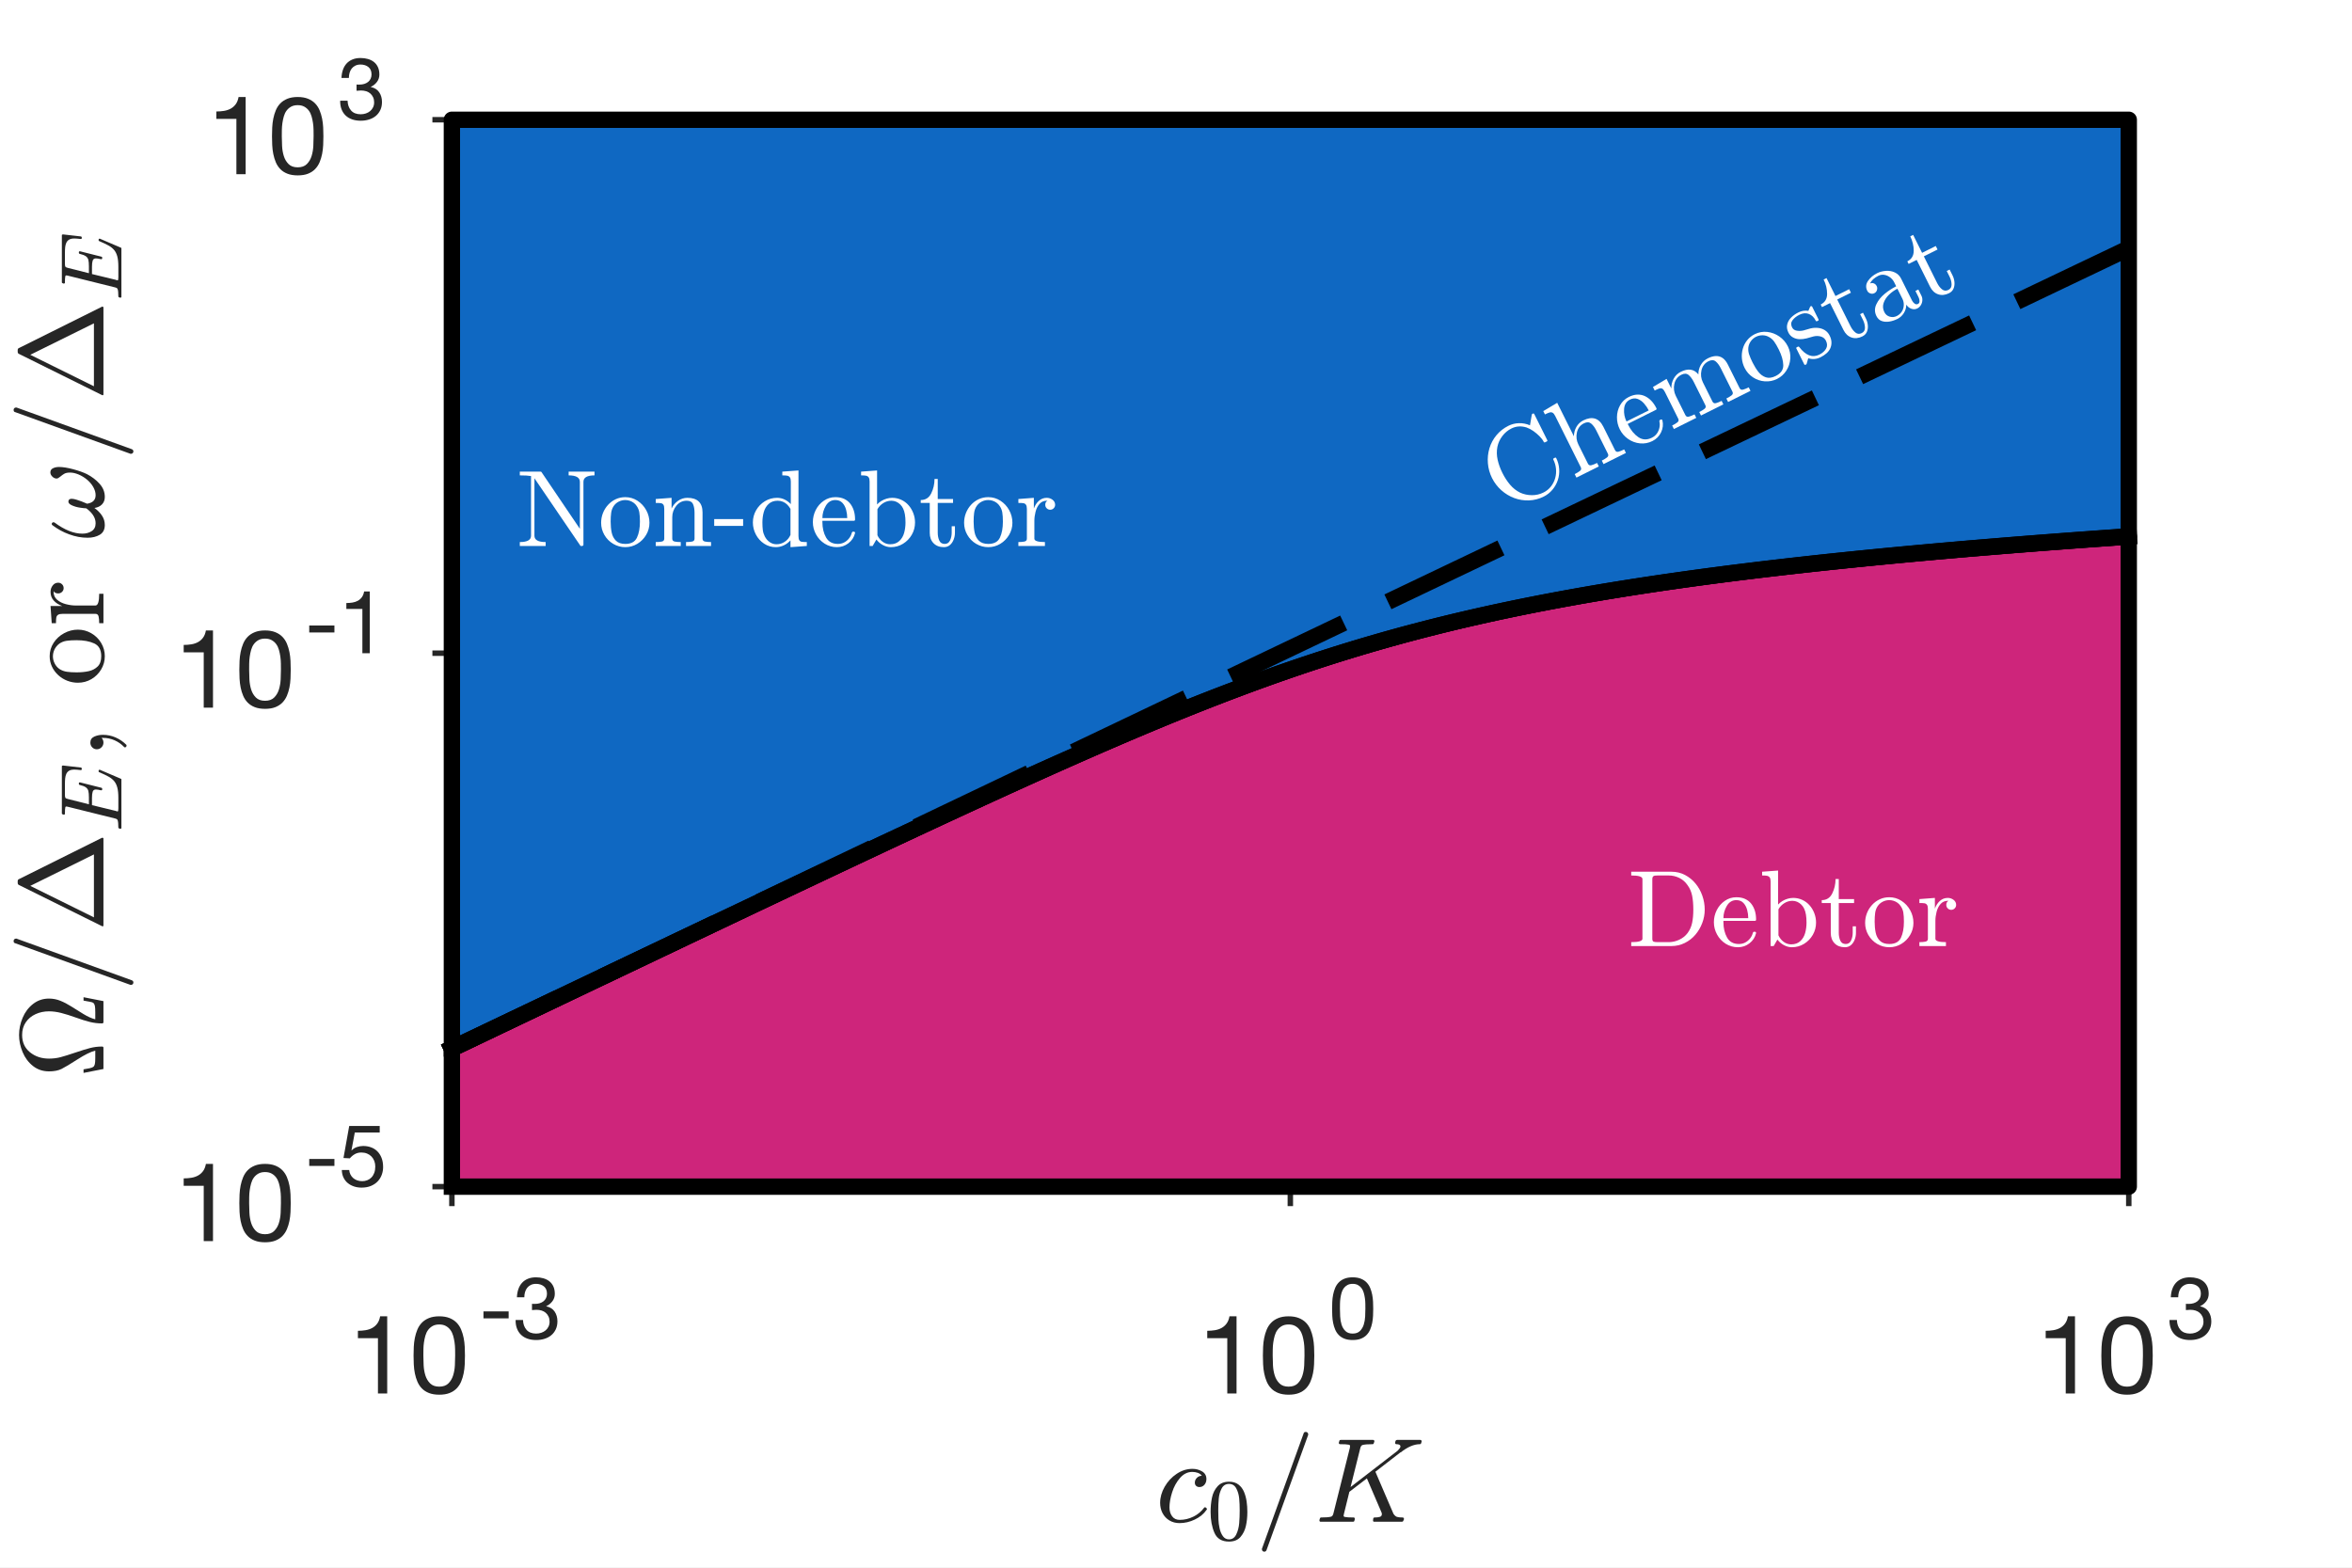 <?xml version="1.0"?>
<!DOCTYPE svg PUBLIC '-//W3C//DTD SVG 1.0//EN'
          'http://www.w3.org/TR/2001/REC-SVG-20010904/DTD/svg10.dtd'>
<svg xmlns:xlink="http://www.w3.org/1999/xlink" style="fill-opacity:1; color-rendering:auto; color-interpolation:auto; text-rendering:auto; stroke:black; stroke-linecap:square; stroke-miterlimit:10; shape-rendering:auto; stroke-opacity:1; fill:black; stroke-dasharray:none; font-weight:normal; stroke-width:1; font-family:'Dialog'; font-style:normal; stroke-linejoin:miter; font-size:12px; stroke-dashoffset:0; image-rendering:auto;" width="216" height="144" xmlns="http://www.w3.org/2000/svg"
><rect width="100%" height="100%" fill="#808080" stroke="none"/><!--Generated by the Batik Graphics2D SVG Generator--><defs id="genericDefs"
  /><g
  ><defs id="defs1"
    ><clipPath clipPathUnits="userSpaceOnUse" id="clipPath1"
      ><path d="M0 0 L216 0 L216 144 L0 144 L0 0 Z"
      /></clipPath
    ></defs
    ><g style="fill:white; stroke:white;"
    ><rect x="0" y="0" width="216" style="clip-path:url(#clipPath1); stroke:none;" height="144"
    /></g
    ><g style="fill:white; text-rendering:optimizeSpeed; color-rendering:optimizeSpeed; image-rendering:optimizeSpeed; shape-rendering:crispEdges; stroke:white; color-interpolation:sRGB;"
    ><rect x="0" width="216" height="144" y="0" style="stroke:none;"
      /><path style="stroke:none;" d="M41.5 109 L195.5 109 L195.5 11 L41.5 11 Z"
    /></g
    ><g style="fill:rgb(38,38,38); text-rendering:geometricPrecision; image-rendering:optimizeQuality; color-rendering:optimizeQuality; stroke-linejoin:round; stroke:rgb(38,38,38); color-interpolation:linearRGB; stroke-width:0.5;"
    ><line y2="109" style="fill:none;" x1="41.5" x2="195.5" y1="109"
      /><line y2="110.54" style="fill:none;" x1="41.5" x2="41.5" y1="109"
      /><line y2="110.54" style="fill:none;" x1="118.5" x2="118.5" y1="109"
      /><line y2="110.54" style="fill:none;" x1="195.5" x2="195.5" y1="109"
    /></g
    ><g transform="translate(32,128)" style="font-size:10px; fill:rgb(38,38,38); text-rendering:geometricPrecision; image-rendering:optimizeQuality; color-rendering:optimizeQuality; font-family:'Helvetica Neue'; stroke:rgb(38,38,38); color-interpolation:linearRGB;"
    ><path style="stroke:none;" d="M3.56 0 L3.56 -7.09 L2.91 -7.09 Q2.84 -6.69 2.65 -6.43 Q2.46 -6.17 2.185 -6.02 Q1.91 -5.87 1.57 -5.815 Q1.23 -5.76 0.87 -5.76 L0.87 -5.08 L2.71 -5.08 L2.71 0 ZM6.88 -3.49 Q6.88 -3.75 6.885 -4.065 Q6.89 -4.38 6.935 -4.695 Q6.98 -5.01 7.065 -5.31 Q7.15 -5.61 7.315 -5.835 Q7.48 -6.06 7.73 -6.2 Q7.98 -6.34 8.34 -6.34 Q8.7 -6.34 8.95 -6.2 Q9.2 -6.06 9.365 -5.835 Q9.53 -5.61 9.615 -5.31 Q9.7 -5.01 9.745 -4.695 Q9.79 -4.38 9.795 -4.065 Q9.8 -3.75 9.8 -3.49 Q9.8 -3.09 9.775 -2.595 Q9.75 -2.1 9.615 -1.665 Q9.48 -1.23 9.18 -0.93 Q8.88 -0.63 8.34 -0.63 Q7.8 -0.63 7.5 -0.93 Q7.2 -1.23 7.065 -1.665 Q6.93 -2.1 6.905 -2.595 Q6.88 -3.09 6.88 -3.49 ZM5.98 -3.48 Q5.98 -3.09 6 -2.67 Q6.02 -2.25 6.1 -1.85 Q6.18 -1.45 6.33 -1.095 Q6.48 -0.74 6.74 -0.47 Q7 -0.2 7.395 -0.045 Q7.79 0.11 8.34 0.11 Q8.9 0.11 9.29 -0.045 Q9.68 -0.2 9.94 -0.47 Q10.2 -0.74 10.35 -1.095 Q10.5 -1.45 10.58 -1.85 Q10.66 -2.25 10.68 -2.67 Q10.7 -3.09 10.7 -3.48 Q10.7 -3.87 10.68 -4.29 Q10.66 -4.71 10.58 -5.11 Q10.5 -5.51 10.35 -5.87 Q10.2 -6.23 9.94 -6.5 Q9.68 -6.77 9.285 -6.93 Q8.89 -7.09 8.34 -7.09 Q7.79 -7.09 7.395 -6.93 Q7 -6.77 6.74 -6.5 Q6.48 -6.23 6.33 -5.87 Q6.18 -5.51 6.1 -5.11 Q6.02 -4.71 6 -4.29 Q5.98 -3.87 5.98 -3.48 Z"
    /></g
    ><g transform="translate(44,123)" style="font-size:8px; fill:rgb(38,38,38); text-rendering:geometricPrecision; image-rendering:optimizeQuality; color-rendering:optimizeQuality; font-family:'Helvetica Neue'; stroke:rgb(38,38,38); color-interpolation:linearRGB;"
    ><path style="stroke:none;" d="M0.4 -2.544 L0.4 -1.904 L2.712 -1.904 L2.712 -2.544 ZM4.856 -3.24 L4.856 -2.664 Q5.048 -2.688 5.264 -2.688 Q5.52 -2.688 5.74 -2.62 Q5.96 -2.552 6.12 -2.412 Q6.28 -2.272 6.376 -2.068 Q6.472 -1.864 6.472 -1.6 Q6.472 -1.344 6.372 -1.14 Q6.272 -0.936 6.104 -0.796 Q5.936 -0.656 5.712 -0.58 Q5.488 -0.504 5.24 -0.504 Q4.656 -0.504 4.352 -0.852 Q4.048 -1.2 4.032 -1.752 L3.352 -1.752 Q3.344 -1.312 3.476 -0.968 Q3.608 -0.624 3.856 -0.388 Q4.104 -0.152 4.456 -0.032 Q4.808 0.088 5.24 0.088 Q5.64 0.088 5.996 -0.02 Q6.352 -0.128 6.616 -0.344 Q6.88 -0.56 7.036 -0.884 Q7.192 -1.208 7.192 -1.632 Q7.192 -2.144 6.94 -2.52 Q6.688 -2.896 6.168 -3.008 L6.168 -3.024 Q6.504 -3.176 6.728 -3.472 Q6.952 -3.768 6.952 -4.152 Q6.952 -4.544 6.82 -4.832 Q6.688 -5.12 6.456 -5.304 Q6.224 -5.488 5.908 -5.58 Q5.592 -5.672 5.224 -5.672 Q4.8 -5.672 4.476 -5.536 Q4.152 -5.4 3.936 -5.16 Q3.72 -4.92 3.604 -4.584 Q3.488 -4.248 3.472 -3.84 L4.152 -3.84 Q4.152 -4.088 4.216 -4.312 Q4.28 -4.536 4.412 -4.704 Q4.544 -4.872 4.748 -4.972 Q4.952 -5.072 5.224 -5.072 Q5.656 -5.072 5.944 -4.844 Q6.232 -4.616 6.232 -4.16 Q6.232 -3.936 6.144 -3.76 Q6.056 -3.584 5.908 -3.468 Q5.76 -3.352 5.564 -3.292 Q5.368 -3.232 5.152 -3.232 L5.008 -3.232 Q4.968 -3.232 4.928 -3.232 Q4.896 -3.232 4.856 -3.24 Z"
    /></g
    ><g transform="translate(110,128)" style="font-size:10px; fill:rgb(38,38,38); text-rendering:geometricPrecision; image-rendering:optimizeQuality; color-rendering:optimizeQuality; font-family:'Helvetica Neue'; stroke:rgb(38,38,38); color-interpolation:linearRGB;"
    ><path style="stroke:none;" d="M3.56 0 L3.56 -7.09 L2.91 -7.09 Q2.84 -6.69 2.65 -6.43 Q2.46 -6.17 2.185 -6.02 Q1.91 -5.87 1.57 -5.815 Q1.23 -5.76 0.87 -5.76 L0.87 -5.08 L2.71 -5.08 L2.71 0 ZM6.88 -3.49 Q6.88 -3.75 6.885 -4.065 Q6.89 -4.38 6.935 -4.695 Q6.98 -5.01 7.065 -5.31 Q7.15 -5.61 7.315 -5.835 Q7.48 -6.06 7.73 -6.2 Q7.98 -6.34 8.34 -6.34 Q8.7 -6.34 8.95 -6.2 Q9.2 -6.06 9.365 -5.835 Q9.53 -5.61 9.615 -5.31 Q9.7 -5.01 9.745 -4.695 Q9.79 -4.38 9.795 -4.065 Q9.8 -3.75 9.8 -3.49 Q9.8 -3.09 9.775 -2.595 Q9.75 -2.1 9.615 -1.665 Q9.48 -1.23 9.18 -0.93 Q8.88 -0.63 8.34 -0.63 Q7.8 -0.63 7.5 -0.93 Q7.2 -1.23 7.065 -1.665 Q6.93 -2.1 6.905 -2.595 Q6.88 -3.09 6.88 -3.49 ZM5.98 -3.48 Q5.98 -3.09 6 -2.67 Q6.02 -2.25 6.1 -1.85 Q6.18 -1.45 6.33 -1.095 Q6.48 -0.74 6.74 -0.47 Q7 -0.2 7.395 -0.045 Q7.79 0.11 8.34 0.11 Q8.9 0.11 9.29 -0.045 Q9.68 -0.2 9.94 -0.47 Q10.2 -0.74 10.35 -1.095 Q10.5 -1.45 10.58 -1.85 Q10.66 -2.25 10.68 -2.67 Q10.7 -3.09 10.7 -3.48 Q10.7 -3.87 10.68 -4.29 Q10.66 -4.71 10.58 -5.11 Q10.5 -5.51 10.35 -5.87 Q10.2 -6.23 9.94 -6.5 Q9.68 -6.77 9.285 -6.93 Q8.89 -7.09 8.34 -7.09 Q7.79 -7.09 7.395 -6.93 Q7 -6.77 6.74 -6.5 Q6.48 -6.23 6.33 -5.87 Q6.18 -5.51 6.1 -5.11 Q6.02 -4.71 6 -4.29 Q5.98 -3.87 5.98 -3.48 Z"
    /></g
    ><g transform="translate(122,123)" style="font-size:8px; fill:rgb(38,38,38); text-rendering:geometricPrecision; image-rendering:optimizeQuality; color-rendering:optimizeQuality; font-family:'Helvetica Neue'; stroke:rgb(38,38,38); color-interpolation:linearRGB;"
    ><path style="stroke:none;" d="M1.056 -2.792 Q1.056 -3 1.06 -3.252 Q1.064 -3.504 1.1 -3.756 Q1.136 -4.008 1.204 -4.248 Q1.272 -4.488 1.404 -4.668 Q1.536 -4.848 1.736 -4.96 Q1.936 -5.072 2.224 -5.072 Q2.512 -5.072 2.712 -4.96 Q2.912 -4.848 3.044 -4.668 Q3.176 -4.488 3.244 -4.248 Q3.312 -4.008 3.348 -3.756 Q3.384 -3.504 3.388 -3.252 Q3.392 -3 3.392 -2.792 Q3.392 -2.472 3.372 -2.076 Q3.352 -1.68 3.244 -1.332 Q3.136 -0.984 2.896 -0.744 Q2.656 -0.504 2.224 -0.504 Q1.792 -0.504 1.552 -0.744 Q1.312 -0.984 1.204 -1.332 Q1.096 -1.68 1.076 -2.076 Q1.056 -2.472 1.056 -2.792 ZM0.336 -2.784 Q0.336 -2.472 0.352 -2.136 Q0.368 -1.8 0.432 -1.48 Q0.496 -1.16 0.616 -0.876 Q0.736 -0.592 0.944 -0.376 Q1.152 -0.16 1.468 -0.036 Q1.784 0.088 2.224 0.088 Q2.672 0.088 2.984 -0.036 Q3.296 -0.16 3.504 -0.376 Q3.712 -0.592 3.832 -0.876 Q3.952 -1.16 4.016 -1.48 Q4.08 -1.8 4.096 -2.136 Q4.112 -2.472 4.112 -2.784 Q4.112 -3.096 4.096 -3.432 Q4.08 -3.768 4.016 -4.088 Q3.952 -4.408 3.832 -4.696 Q3.712 -4.984 3.504 -5.2 Q3.296 -5.416 2.98 -5.544 Q2.664 -5.672 2.224 -5.672 Q1.784 -5.672 1.468 -5.544 Q1.152 -5.416 0.944 -5.2 Q0.736 -4.984 0.616 -4.696 Q0.496 -4.408 0.432 -4.088 Q0.368 -3.768 0.352 -3.432 Q0.336 -3.096 0.336 -2.784 Z"
    /></g
    ><g transform="translate(187,128)" style="font-size:10px; fill:rgb(38,38,38); text-rendering:geometricPrecision; image-rendering:optimizeQuality; color-rendering:optimizeQuality; font-family:'Helvetica Neue'; stroke:rgb(38,38,38); color-interpolation:linearRGB;"
    ><path style="stroke:none;" d="M3.56 0 L3.56 -7.09 L2.91 -7.09 Q2.84 -6.69 2.65 -6.43 Q2.46 -6.17 2.185 -6.02 Q1.91 -5.87 1.57 -5.815 Q1.23 -5.76 0.87 -5.76 L0.87 -5.08 L2.71 -5.08 L2.71 0 ZM6.88 -3.49 Q6.88 -3.75 6.885 -4.065 Q6.89 -4.38 6.935 -4.695 Q6.98 -5.01 7.065 -5.31 Q7.15 -5.61 7.315 -5.835 Q7.48 -6.06 7.73 -6.2 Q7.98 -6.34 8.34 -6.34 Q8.7 -6.34 8.95 -6.2 Q9.2 -6.06 9.365 -5.835 Q9.53 -5.61 9.615 -5.31 Q9.7 -5.01 9.745 -4.695 Q9.79 -4.38 9.795 -4.065 Q9.8 -3.75 9.8 -3.49 Q9.8 -3.09 9.775 -2.595 Q9.75 -2.1 9.615 -1.665 Q9.48 -1.23 9.18 -0.93 Q8.88 -0.63 8.34 -0.63 Q7.8 -0.63 7.5 -0.93 Q7.2 -1.23 7.065 -1.665 Q6.93 -2.1 6.905 -2.595 Q6.88 -3.09 6.88 -3.49 ZM5.98 -3.48 Q5.98 -3.09 6 -2.67 Q6.02 -2.25 6.1 -1.85 Q6.18 -1.45 6.33 -1.095 Q6.48 -0.74 6.74 -0.47 Q7 -0.2 7.395 -0.045 Q7.79 0.11 8.34 0.11 Q8.9 0.11 9.29 -0.045 Q9.68 -0.2 9.94 -0.47 Q10.2 -0.74 10.35 -1.095 Q10.5 -1.45 10.58 -1.85 Q10.66 -2.25 10.68 -2.67 Q10.7 -3.09 10.7 -3.48 Q10.7 -3.87 10.68 -4.29 Q10.66 -4.71 10.58 -5.11 Q10.5 -5.51 10.35 -5.87 Q10.2 -6.23 9.94 -6.5 Q9.68 -6.77 9.285 -6.93 Q8.89 -7.09 8.34 -7.09 Q7.79 -7.09 7.395 -6.93 Q7 -6.77 6.74 -6.5 Q6.48 -6.23 6.33 -5.87 Q6.18 -5.51 6.1 -5.11 Q6.02 -4.71 6 -4.29 Q5.98 -3.87 5.98 -3.48 Z"
    /></g
    ><g transform="translate(199,123)" style="font-size:8px; fill:rgb(38,38,38); text-rendering:geometricPrecision; image-rendering:optimizeQuality; color-rendering:optimizeQuality; font-family:'Helvetica Neue'; stroke:rgb(38,38,38); color-interpolation:linearRGB;"
    ><path style="stroke:none;" d="M1.744 -3.24 L1.744 -2.664 Q1.936 -2.688 2.152 -2.688 Q2.408 -2.688 2.628 -2.62 Q2.848 -2.552 3.008 -2.412 Q3.168 -2.272 3.264 -2.068 Q3.36 -1.864 3.36 -1.6 Q3.36 -1.344 3.26 -1.14 Q3.16 -0.936 2.992 -0.796 Q2.824 -0.656 2.6 -0.58 Q2.376 -0.504 2.128 -0.504 Q1.544 -0.504 1.24 -0.852 Q0.936 -1.2 0.92 -1.752 L0.24 -1.752 Q0.232 -1.312 0.364 -0.968 Q0.496 -0.624 0.744 -0.388 Q0.992 -0.152 1.344 -0.032 Q1.696 0.088 2.128 0.088 Q2.528 0.088 2.884 -0.02 Q3.24 -0.128 3.504 -0.344 Q3.768 -0.56 3.924 -0.884 Q4.08 -1.208 4.08 -1.632 Q4.08 -2.144 3.828 -2.52 Q3.576 -2.896 3.056 -3.008 L3.056 -3.024 Q3.392 -3.176 3.616 -3.472 Q3.84 -3.768 3.84 -4.152 Q3.84 -4.544 3.708 -4.832 Q3.576 -5.12 3.344 -5.304 Q3.112 -5.488 2.796 -5.58 Q2.48 -5.672 2.112 -5.672 Q1.688 -5.672 1.364 -5.536 Q1.04 -5.4 0.824 -5.16 Q0.608 -4.92 0.492 -4.584 Q0.376 -4.248 0.36 -3.84 L1.04 -3.84 Q1.04 -4.088 1.104 -4.312 Q1.168 -4.536 1.3 -4.704 Q1.432 -4.872 1.636 -4.972 Q1.84 -5.072 2.112 -5.072 Q2.544 -5.072 2.832 -4.844 Q3.12 -4.616 3.12 -4.16 Q3.12 -3.936 3.032 -3.76 Q2.944 -3.584 2.796 -3.468 Q2.648 -3.352 2.452 -3.292 Q2.256 -3.232 2.04 -3.232 L1.896 -3.232 Q1.856 -3.232 1.816 -3.232 Q1.784 -3.232 1.744 -3.24 Z"
    /></g
    ><g transform="translate(118.5,130.54)" style="font-size:11px; fill:rgb(38,38,38); text-rendering:geometricPrecision; image-rendering:optimizeQuality; color-rendering:optimizeQuality; font-family:'mwa_cmmi10'; stroke:rgb(38,38,38); color-interpolation:linearRGB;"
    ><path style="stroke:none;" d="M-11.098 7.928 Q-11.098 8.412 -10.856 8.74 Q-10.614 9.068 -10.16 9.068 Q-9.504 9.068 -8.903 8.771 Q-8.301 8.474 -7.91 7.943 Q-7.879 7.912 -7.832 7.912 Q-7.77 7.912 -7.715 7.974 Q-7.66 8.037 -7.66 8.084 Q-7.66 8.131 -7.692 8.146 Q-8.082 8.709 -8.77 9.037 Q-9.457 9.365 -10.176 9.365 Q-10.707 9.365 -11.114 9.115 Q-11.52 8.865 -11.739 8.443 Q-11.957 8.021 -11.957 7.506 Q-11.957 6.756 -11.543 6.029 Q-11.129 5.303 -10.442 4.841 Q-9.754 4.381 -8.989 4.381 Q-8.504 4.381 -8.106 4.615 Q-7.707 4.849 -7.707 5.318 Q-7.707 5.631 -7.887 5.841 Q-8.067 6.053 -8.348 6.053 Q-8.535 6.053 -8.653 5.943 Q-8.77 5.834 -8.77 5.646 Q-8.77 5.396 -8.582 5.209 Q-8.395 5.021 -8.145 5.021 L-8.129 5.021 Q-8.254 4.834 -8.496 4.748 Q-8.739 4.662 -9.004 4.662 Q-9.645 4.662 -10.129 5.216 Q-10.614 5.771 -10.856 6.537 Q-11.098 7.303 -11.098 7.928 Z"
      /><path style="stroke:none;" d="M-5.634 11.062 Q-6.619 11.062 -6.97 10.257 Q-7.322 9.452 -7.322 8.343 Q-7.322 7.64 -7.197 7.031 Q-7.072 6.421 -6.689 5.992 Q-6.306 5.562 -5.634 5.562 Q-5.103 5.562 -4.767 5.82 Q-4.431 6.077 -4.259 6.484 Q-4.088 6.89 -4.017 7.359 Q-3.947 7.827 -3.947 8.343 Q-3.947 9.031 -4.08 9.624 Q-4.213 10.218 -4.58 10.64 Q-4.947 11.062 -5.634 11.062 ZM-5.634 10.859 Q-5.181 10.859 -4.963 10.398 Q-4.744 9.937 -4.697 9.382 Q-4.65 8.827 -4.65 8.202 Q-4.65 7.609 -4.697 7.101 Q-4.744 6.593 -4.963 6.179 Q-5.181 5.765 -5.634 5.765 Q-6.088 5.765 -6.306 6.179 Q-6.525 6.593 -6.572 7.101 Q-6.619 7.609 -6.619 8.202 Q-6.619 8.656 -6.603 9.046 Q-6.588 9.437 -6.494 9.859 Q-6.4 10.281 -6.189 10.57 Q-5.978 10.859 -5.634 10.859 Z"
      /><path style="stroke:none;" d="M-2.609 11.771 Q-2.609 11.74 -2.609 11.724 L1.219 1.131 Q1.234 1.052 1.289 1.021 Q1.344 0.99 1.422 0.99 Q1.516 0.99 1.578 1.052 Q1.641 1.115 1.641 1.209 L1.641 1.256 L-2.188 11.849 Q-2.25 11.99 -2.391 11.99 Q-2.484 11.99 -2.547 11.928 Q-2.609 11.865 -2.609 11.771 Z"
      /><path style="stroke:none;" d="M2.781 9.24 Q2.672 9.24 2.672 9.099 Q2.672 9.068 2.695 8.998 Q2.719 8.928 2.742 8.888 Q2.766 8.849 2.812 8.849 Q3.484 8.849 3.75 8.771 Q3.891 8.724 3.953 8.49 L5.469 2.443 Q5.484 2.334 5.484 2.287 Q5.484 2.178 5.359 2.162 Q5.156 2.115 4.562 2.115 Q4.453 2.115 4.453 1.974 Q4.5 1.834 4.516 1.779 Q4.531 1.724 4.641 1.724 L7.594 1.724 Q7.719 1.724 7.719 1.865 Q7.703 1.896 7.688 1.959 Q7.672 2.021 7.648 2.068 Q7.625 2.115 7.562 2.115 Q6.891 2.115 6.625 2.193 Q6.484 2.24 6.422 2.49 L5.531 6.053 L9.844 2.724 Q9.859 2.693 9.984 2.568 Q10.109 2.443 10.109 2.318 Q10.109 2.115 9.734 2.115 Q9.625 2.115 9.625 1.974 Q9.641 1.881 9.656 1.834 Q9.672 1.787 9.711 1.756 Q9.75 1.724 9.812 1.724 L11.938 1.724 Q12 1.724 12.031 1.771 Q12.062 1.818 12.062 1.865 Q12.047 1.896 12.031 1.966 Q12.016 2.037 11.984 2.076 Q11.953 2.115 11.906 2.115 Q11.094 2.115 10.141 2.865 Q10.141 2.865 10.125 2.865 Q10.109 2.865 10.101 2.873 Q10.094 2.881 10.094 2.881 L7.812 4.646 L9.469 8.506 Q9.625 8.74 9.797 8.795 Q9.969 8.849 10.312 8.849 Q10.438 8.849 10.438 9.006 Q10.391 9.131 10.359 9.185 Q10.328 9.24 10.234 9.24 L7.688 9.24 Q7.594 9.24 7.594 9.099 Q7.609 8.974 7.625 8.912 Q7.641 8.849 7.734 8.849 Q8.016 8.849 8.211 8.795 Q8.406 8.74 8.406 8.537 Q8.406 8.459 8.391 8.428 L7.031 5.256 L5.422 6.49 L4.922 8.521 Q4.891 8.662 4.891 8.678 Q4.891 8.787 5.031 8.803 Q5.234 8.849 5.828 8.849 Q5.922 8.849 5.922 9.006 Q5.891 9.146 5.867 9.193 Q5.844 9.24 5.734 9.24 L2.781 9.24 Z"
    /></g
    ><g style="fill:rgb(38,38,38); text-rendering:geometricPrecision; image-rendering:optimizeQuality; color-rendering:optimizeQuality; stroke-linejoin:round; stroke:rgb(38,38,38); color-interpolation:linearRGB; stroke-width:0.5;"
    ><line y2="11" style="fill:none;" x1="41.5" x2="41.5" y1="109"
      /><line y2="109" style="fill:none;" x1="41.5" x2="39.96" y1="109"
      /><line y2="60" style="fill:none;" x1="41.5" x2="39.96" y1="60"
      /><line y2="11" style="fill:none;" x1="41.5" x2="39.96" y1="11"
    /></g
    ><g transform="translate(16,114)" style="font-size:10px; fill:rgb(38,38,38); text-rendering:geometricPrecision; image-rendering:optimizeQuality; color-rendering:optimizeQuality; font-family:'Helvetica Neue'; stroke:rgb(38,38,38); color-interpolation:linearRGB;"
    ><path style="stroke:none;" d="M3.56 0 L3.56 -7.09 L2.91 -7.09 Q2.84 -6.69 2.65 -6.43 Q2.46 -6.17 2.185 -6.02 Q1.91 -5.87 1.57 -5.815 Q1.23 -5.76 0.87 -5.76 L0.87 -5.08 L2.71 -5.08 L2.71 0 ZM6.88 -3.49 Q6.88 -3.75 6.885 -4.065 Q6.89 -4.38 6.935 -4.695 Q6.98 -5.01 7.065 -5.31 Q7.15 -5.61 7.315 -5.835 Q7.48 -6.06 7.73 -6.2 Q7.98 -6.34 8.34 -6.34 Q8.7 -6.34 8.95 -6.2 Q9.2 -6.06 9.365 -5.835 Q9.53 -5.61 9.615 -5.31 Q9.7 -5.01 9.745 -4.695 Q9.79 -4.38 9.795 -4.065 Q9.8 -3.75 9.8 -3.49 Q9.8 -3.09 9.775 -2.595 Q9.75 -2.1 9.615 -1.665 Q9.48 -1.23 9.18 -0.93 Q8.88 -0.63 8.34 -0.63 Q7.8 -0.63 7.5 -0.93 Q7.2 -1.23 7.065 -1.665 Q6.93 -2.1 6.905 -2.595 Q6.88 -3.09 6.88 -3.49 ZM5.98 -3.48 Q5.98 -3.09 6 -2.67 Q6.02 -2.25 6.1 -1.85 Q6.18 -1.45 6.33 -1.095 Q6.48 -0.74 6.74 -0.47 Q7 -0.2 7.395 -0.045 Q7.79 0.11 8.34 0.11 Q8.9 0.11 9.29 -0.045 Q9.68 -0.2 9.94 -0.47 Q10.2 -0.74 10.35 -1.095 Q10.5 -1.45 10.58 -1.85 Q10.66 -2.25 10.68 -2.67 Q10.7 -3.09 10.7 -3.48 Q10.7 -3.87 10.68 -4.29 Q10.66 -4.71 10.58 -5.11 Q10.5 -5.51 10.35 -5.87 Q10.2 -6.23 9.94 -6.5 Q9.68 -6.77 9.285 -6.93 Q8.89 -7.09 8.34 -7.09 Q7.79 -7.09 7.395 -6.93 Q7 -6.77 6.74 -6.5 Q6.48 -6.23 6.33 -5.87 Q6.18 -5.51 6.1 -5.11 Q6.02 -4.71 6 -4.29 Q5.98 -3.87 5.98 -3.48 Z"
    /></g
    ><g transform="translate(28,109)" style="font-size:8px; fill:rgb(38,38,38); text-rendering:geometricPrecision; image-rendering:optimizeQuality; color-rendering:optimizeQuality; font-family:'Helvetica Neue'; stroke:rgb(38,38,38); color-interpolation:linearRGB;"
    ><path style="stroke:none;" d="M0.4 -2.544 L0.4 -1.904 L2.712 -1.904 L2.712 -2.544 ZM6.872 -4.976 L6.872 -5.576 L4.072 -5.576 L3.544 -2.632 L4.128 -2.6 Q4.328 -2.84 4.588 -2.988 Q4.848 -3.136 5.184 -3.136 Q5.472 -3.136 5.708 -3.04 Q5.944 -2.944 6.112 -2.772 Q6.28 -2.6 6.372 -2.364 Q6.464 -2.128 6.464 -1.848 Q6.464 -1.512 6.368 -1.26 Q6.272 -1.008 6.108 -0.84 Q5.944 -0.672 5.724 -0.588 Q5.504 -0.504 5.264 -0.504 Q5.008 -0.504 4.796 -0.58 Q4.584 -0.656 4.428 -0.796 Q4.272 -0.936 4.18 -1.124 Q4.088 -1.312 4.072 -1.528 L3.392 -1.528 Q3.4 -1.144 3.544 -0.84 Q3.688 -0.536 3.936 -0.332 Q4.184 -0.128 4.508 -0.02 Q4.832 0.088 5.2 0.088 Q5.696 0.088 6.068 -0.068 Q6.44 -0.224 6.688 -0.488 Q6.936 -0.752 7.06 -1.092 Q7.184 -1.432 7.184 -1.792 Q7.184 -2.28 7.04 -2.644 Q6.896 -3.008 6.648 -3.252 Q6.4 -3.496 6.064 -3.616 Q5.728 -3.736 5.352 -3.736 Q5.064 -3.736 4.772 -3.636 Q4.48 -3.536 4.296 -3.328 L4.28 -3.344 L4.584 -4.976 Z"
    /></g
    ><g transform="translate(16,65)" style="font-size:10px; fill:rgb(38,38,38); text-rendering:geometricPrecision; image-rendering:optimizeQuality; color-rendering:optimizeQuality; font-family:'Helvetica Neue'; stroke:rgb(38,38,38); color-interpolation:linearRGB;"
    ><path style="stroke:none;" d="M3.56 0 L3.56 -7.09 L2.91 -7.09 Q2.84 -6.69 2.65 -6.43 Q2.46 -6.17 2.185 -6.02 Q1.91 -5.87 1.57 -5.815 Q1.23 -5.76 0.87 -5.76 L0.87 -5.08 L2.71 -5.08 L2.71 0 ZM6.88 -3.49 Q6.88 -3.75 6.885 -4.065 Q6.89 -4.38 6.935 -4.695 Q6.98 -5.01 7.065 -5.31 Q7.15 -5.61 7.315 -5.835 Q7.48 -6.06 7.73 -6.2 Q7.98 -6.34 8.34 -6.34 Q8.7 -6.34 8.95 -6.2 Q9.2 -6.06 9.365 -5.835 Q9.53 -5.61 9.615 -5.31 Q9.7 -5.01 9.745 -4.695 Q9.79 -4.38 9.795 -4.065 Q9.8 -3.75 9.8 -3.49 Q9.8 -3.09 9.775 -2.595 Q9.75 -2.1 9.615 -1.665 Q9.48 -1.23 9.18 -0.93 Q8.88 -0.63 8.34 -0.63 Q7.8 -0.63 7.5 -0.93 Q7.2 -1.23 7.065 -1.665 Q6.93 -2.1 6.905 -2.595 Q6.88 -3.09 6.88 -3.49 ZM5.98 -3.48 Q5.98 -3.09 6 -2.67 Q6.02 -2.25 6.1 -1.85 Q6.18 -1.45 6.33 -1.095 Q6.48 -0.74 6.74 -0.47 Q7 -0.2 7.395 -0.045 Q7.79 0.11 8.34 0.11 Q8.9 0.11 9.29 -0.045 Q9.68 -0.2 9.94 -0.47 Q10.2 -0.74 10.35 -1.095 Q10.5 -1.45 10.58 -1.85 Q10.66 -2.25 10.68 -2.67 Q10.7 -3.09 10.7 -3.48 Q10.7 -3.87 10.68 -4.29 Q10.66 -4.71 10.58 -5.11 Q10.5 -5.51 10.35 -5.87 Q10.2 -6.23 9.94 -6.5 Q9.68 -6.77 9.285 -6.93 Q8.89 -7.09 8.34 -7.09 Q7.79 -7.09 7.395 -6.93 Q7 -6.77 6.74 -6.5 Q6.48 -6.23 6.33 -5.87 Q6.18 -5.51 6.1 -5.11 Q6.02 -4.71 6 -4.29 Q5.98 -3.87 5.98 -3.48 Z"
    /></g
    ><g transform="translate(28,60)" style="font-size:8px; fill:rgb(38,38,38); text-rendering:geometricPrecision; image-rendering:optimizeQuality; color-rendering:optimizeQuality; font-family:'Helvetica Neue'; stroke:rgb(38,38,38); color-interpolation:linearRGB;"
    ><path style="stroke:none;" d="M0.4 -2.544 L0.4 -1.904 L2.712 -1.904 L2.712 -2.544 ZM5.96 0 L5.96 -5.672 L5.44 -5.672 Q5.384 -5.352 5.232 -5.144 Q5.08 -4.936 4.86 -4.816 Q4.64 -4.696 4.368 -4.652 Q4.096 -4.608 3.808 -4.608 L3.808 -4.064 L5.28 -4.064 L5.28 0 Z"
    /></g
    ><g transform="translate(19,16)" style="font-size:10px; fill:rgb(38,38,38); text-rendering:geometricPrecision; image-rendering:optimizeQuality; color-rendering:optimizeQuality; font-family:'Helvetica Neue'; stroke:rgb(38,38,38); color-interpolation:linearRGB;"
    ><path style="stroke:none;" d="M3.56 0 L3.56 -7.09 L2.91 -7.09 Q2.84 -6.69 2.65 -6.43 Q2.46 -6.17 2.185 -6.02 Q1.91 -5.87 1.57 -5.815 Q1.23 -5.76 0.87 -5.76 L0.87 -5.08 L2.71 -5.08 L2.71 0 ZM6.88 -3.49 Q6.88 -3.75 6.885 -4.065 Q6.89 -4.38 6.935 -4.695 Q6.98 -5.01 7.065 -5.31 Q7.15 -5.61 7.315 -5.835 Q7.48 -6.06 7.73 -6.2 Q7.98 -6.34 8.34 -6.34 Q8.7 -6.34 8.95 -6.2 Q9.2 -6.06 9.365 -5.835 Q9.53 -5.61 9.615 -5.31 Q9.7 -5.01 9.745 -4.695 Q9.79 -4.38 9.795 -4.065 Q9.8 -3.75 9.8 -3.49 Q9.8 -3.09 9.775 -2.595 Q9.75 -2.1 9.615 -1.665 Q9.48 -1.23 9.18 -0.93 Q8.88 -0.63 8.34 -0.63 Q7.8 -0.63 7.5 -0.93 Q7.2 -1.23 7.065 -1.665 Q6.93 -2.1 6.905 -2.595 Q6.88 -3.09 6.88 -3.49 ZM5.98 -3.48 Q5.98 -3.09 6 -2.67 Q6.02 -2.25 6.1 -1.85 Q6.18 -1.45 6.33 -1.095 Q6.48 -0.74 6.74 -0.47 Q7 -0.2 7.395 -0.045 Q7.79 0.11 8.34 0.11 Q8.9 0.11 9.29 -0.045 Q9.68 -0.2 9.94 -0.47 Q10.2 -0.74 10.35 -1.095 Q10.5 -1.45 10.58 -1.85 Q10.66 -2.25 10.68 -2.67 Q10.7 -3.09 10.7 -3.48 Q10.7 -3.87 10.68 -4.29 Q10.66 -4.71 10.58 -5.11 Q10.5 -5.51 10.35 -5.87 Q10.2 -6.23 9.94 -6.5 Q9.68 -6.77 9.285 -6.93 Q8.89 -7.09 8.34 -7.09 Q7.79 -7.09 7.395 -6.93 Q7 -6.77 6.74 -6.5 Q6.48 -6.23 6.33 -5.87 Q6.18 -5.51 6.1 -5.11 Q6.02 -4.71 6 -4.29 Q5.98 -3.87 5.98 -3.48 Z"
    /></g
    ><g transform="translate(31,11)" style="font-size:8px; fill:rgb(38,38,38); text-rendering:geometricPrecision; image-rendering:optimizeQuality; color-rendering:optimizeQuality; font-family:'Helvetica Neue'; stroke:rgb(38,38,38); color-interpolation:linearRGB;"
    ><path style="stroke:none;" d="M1.744 -3.24 L1.744 -2.664 Q1.936 -2.688 2.152 -2.688 Q2.408 -2.688 2.628 -2.62 Q2.848 -2.552 3.008 -2.412 Q3.168 -2.272 3.264 -2.068 Q3.36 -1.864 3.36 -1.6 Q3.36 -1.344 3.26 -1.14 Q3.16 -0.936 2.992 -0.796 Q2.824 -0.656 2.6 -0.58 Q2.376 -0.504 2.128 -0.504 Q1.544 -0.504 1.24 -0.852 Q0.936 -1.2 0.92 -1.752 L0.24 -1.752 Q0.232 -1.312 0.364 -0.968 Q0.496 -0.624 0.744 -0.388 Q0.992 -0.152 1.344 -0.032 Q1.696 0.088 2.128 0.088 Q2.528 0.088 2.884 -0.02 Q3.24 -0.128 3.504 -0.344 Q3.768 -0.56 3.924 -0.884 Q4.08 -1.208 4.08 -1.632 Q4.08 -2.144 3.828 -2.52 Q3.576 -2.896 3.056 -3.008 L3.056 -3.024 Q3.392 -3.176 3.616 -3.472 Q3.84 -3.768 3.84 -4.152 Q3.84 -4.544 3.708 -4.832 Q3.576 -5.12 3.344 -5.304 Q3.112 -5.488 2.796 -5.58 Q2.48 -5.672 2.112 -5.672 Q1.688 -5.672 1.364 -5.536 Q1.04 -5.4 0.824 -5.16 Q0.608 -4.92 0.492 -4.584 Q0.376 -4.248 0.36 -3.84 L1.04 -3.84 Q1.04 -4.088 1.104 -4.312 Q1.168 -4.536 1.3 -4.704 Q1.432 -4.872 1.636 -4.972 Q1.84 -5.072 2.112 -5.072 Q2.544 -5.072 2.832 -4.844 Q3.12 -4.616 3.12 -4.16 Q3.12 -3.936 3.032 -3.76 Q2.944 -3.584 2.796 -3.468 Q2.648 -3.352 2.452 -3.292 Q2.256 -3.232 2.04 -3.232 L1.896 -3.232 Q1.856 -3.232 1.816 -3.232 Q1.784 -3.232 1.744 -3.24 Z"
    /></g
    ><g transform="translate(13.46,60) rotate(-90)" style="font-size:11px; fill:rgb(38,38,38); text-rendering:geometricPrecision; image-rendering:optimizeQuality; color-rendering:optimizeQuality; font-family:'mwb_cmr10'; stroke:rgb(38,38,38); color-interpolation:linearRGB;"
    ><path style="stroke:none;" d="M-38.193 -3.96 L-38.552 -5.788 L-38.224 -5.788 Q-38.177 -5.476 -38.122 -5.226 Q-38.068 -4.976 -37.989 -4.882 Q-37.911 -4.788 -37.739 -4.749 Q-37.568 -4.71 -37.177 -4.71 L-36.505 -4.71 Q-36.661 -5.335 -37.31 -6.343 Q-37.958 -7.351 -38.185 -7.804 Q-38.411 -8.257 -38.411 -8.96 Q-38.411 -9.804 -37.919 -10.429 Q-37.427 -11.054 -36.646 -11.382 Q-35.864 -11.71 -35.068 -11.71 Q-34.271 -11.71 -33.489 -11.382 Q-32.708 -11.054 -32.216 -10.421 Q-31.724 -9.788 -31.724 -8.96 Q-31.724 -8.413 -31.927 -7.913 Q-32.13 -7.413 -32.443 -6.921 Q-32.755 -6.429 -33.13 -5.819 Q-33.505 -5.21 -33.63 -4.71 L-32.974 -4.71 Q-32.568 -4.71 -32.388 -4.749 Q-32.208 -4.788 -32.13 -4.882 Q-32.052 -4.976 -32.013 -5.226 Q-31.974 -5.476 -31.911 -5.788 L-31.599 -5.788 L-31.958 -3.96 L-33.896 -3.96 Q-34.005 -3.96 -34.005 -4.101 Q-34.005 -4.663 -33.872 -5.202 Q-33.739 -5.741 -33.466 -6.499 Q-33.193 -7.257 -33.044 -7.843 Q-32.896 -8.429 -32.896 -8.96 Q-32.896 -9.632 -33.154 -10.194 Q-33.411 -10.757 -33.904 -11.093 Q-34.396 -11.429 -35.068 -11.429 Q-36.068 -11.429 -36.654 -10.71 Q-37.239 -9.991 -37.239 -8.96 Q-37.239 -8.398 -37.107 -7.897 Q-36.974 -7.397 -36.693 -6.569 Q-36.411 -5.741 -36.271 -5.202 Q-36.13 -4.663 -36.13 -4.101 Q-36.13 -3.96 -36.239 -3.96 L-38.193 -3.96 Z"
      /><path style="stroke:none;" d="M-30.467 -1.429 Q-30.467 -1.46 -30.467 -1.476 L-26.639 -12.069 Q-26.623 -12.148 -26.568 -12.179 Q-26.514 -12.21 -26.436 -12.21 Q-26.342 -12.21 -26.279 -12.148 Q-26.217 -12.085 -26.217 -11.991 L-26.217 -11.944 L-30.045 -1.351 Q-30.107 -1.21 -30.248 -1.21 Q-30.342 -1.21 -30.404 -1.272 Q-30.467 -1.335 -30.467 -1.429 Z"
      /><path style="stroke:none;" d="M-24.998 -3.96 Q-25.092 -3.96 -25.092 -4.054 Q-25.076 -4.054 -25.076 -4.062 Q-25.076 -4.069 -25.076 -4.085 L-21.295 -11.71 Q-21.248 -11.835 -21.092 -11.835 L-20.936 -11.835 Q-20.795 -11.835 -20.748 -11.71 L-16.951 -4.085 Q-16.951 -4.069 -16.951 -4.062 Q-16.951 -4.054 -16.951 -4.054 Q-16.951 -3.96 -17.029 -3.96 L-24.998 -3.96 ZM-24.264 -4.835 L-18.482 -4.835 L-21.373 -10.679 L-24.264 -4.835 Z"
      /><path style="stroke:none;" d="M-16.05 -2.31 Q-16.128 -2.31 -16.128 -2.419 Q-16.128 -2.435 -16.113 -2.482 Q-16.097 -2.529 -16.073 -2.56 Q-16.05 -2.591 -16.019 -2.591 Q-15.534 -2.591 -15.347 -2.654 Q-15.238 -2.685 -15.191 -2.857 L-14.097 -7.263 Q-14.081 -7.341 -14.081 -7.373 Q-14.081 -7.451 -14.175 -7.466 Q-14.331 -7.498 -14.753 -7.498 Q-14.831 -7.498 -14.831 -7.607 Q-14.831 -7.623 -14.816 -7.669 Q-14.8 -7.716 -14.777 -7.748 Q-14.753 -7.779 -14.722 -7.779 L-10.394 -7.779 Q-10.316 -7.779 -10.316 -7.669 L-10.503 -6.013 Q-10.503 -5.998 -10.534 -5.974 Q-10.566 -5.951 -10.581 -5.951 L-10.659 -5.951 Q-10.738 -5.951 -10.738 -6.044 Q-10.691 -6.435 -10.691 -6.623 Q-10.691 -6.951 -10.8 -7.123 Q-10.909 -7.294 -11.089 -7.373 Q-11.269 -7.451 -11.488 -7.474 Q-11.706 -7.498 -12.066 -7.498 L-12.988 -7.498 Q-13.206 -7.498 -13.277 -7.458 Q-13.347 -7.419 -13.394 -7.216 L-13.878 -5.294 L-13.253 -5.294 Q-12.847 -5.294 -12.644 -5.349 Q-12.441 -5.404 -12.316 -5.583 Q-12.191 -5.763 -12.097 -6.154 Q-12.081 -6.185 -12.066 -6.201 Q-12.05 -6.216 -12.019 -6.216 L-11.941 -6.216 Q-11.863 -6.216 -11.863 -6.123 L-12.363 -4.138 Q-12.378 -4.076 -12.441 -4.076 L-12.519 -4.076 Q-12.597 -4.076 -12.597 -4.169 Q-12.519 -4.498 -12.519 -4.654 Q-12.519 -4.888 -12.73 -4.951 Q-12.941 -5.013 -13.284 -5.013 L-13.956 -5.013 L-14.488 -2.826 Q-14.534 -2.732 -14.534 -2.654 Q-14.534 -2.591 -14.253 -2.591 L-13.284 -2.591 Q-12.706 -2.591 -12.347 -2.685 Q-11.988 -2.779 -11.753 -2.974 Q-11.519 -3.169 -11.347 -3.474 Q-11.175 -3.779 -10.925 -4.357 Q-10.909 -4.404 -10.863 -4.404 L-10.784 -4.404 Q-10.753 -4.404 -10.73 -4.38 Q-10.706 -4.357 -10.706 -4.326 Q-10.706 -4.31 -10.706 -4.294 L-11.534 -2.357 Q-11.55 -2.31 -11.597 -2.31 L-16.05 -2.31 Z"
      /><path style="stroke:none;" d="M-8.653 -1.976 Q-8.653 -2.022 -8.607 -2.069 Q-8.216 -2.444 -7.997 -2.944 Q-7.779 -3.444 -7.779 -4.007 L-7.779 -4.132 Q-7.95 -3.96 -8.216 -3.96 Q-8.466 -3.96 -8.646 -4.14 Q-8.825 -4.319 -8.825 -4.569 Q-8.825 -4.819 -8.646 -4.991 Q-8.466 -5.163 -8.216 -5.163 Q-7.825 -5.163 -7.661 -4.804 Q-7.497 -4.444 -7.497 -4.007 Q-7.497 -3.397 -7.739 -2.843 Q-7.982 -2.288 -8.419 -1.851 Q-8.466 -1.835 -8.497 -1.835 Q-8.544 -1.835 -8.599 -1.882 Q-8.653 -1.929 -8.653 -1.976 Z"
      /><path style="stroke:none;" d="M-0.275 -3.835 Q-0.931 -3.835 -1.494 -4.171 Q-2.056 -4.507 -2.384 -5.069 Q-2.712 -5.632 -2.712 -6.304 Q-2.712 -6.804 -2.533 -7.272 Q-2.353 -7.741 -2.017 -8.108 Q-1.681 -8.476 -1.236 -8.687 Q-0.791 -8.898 -0.275 -8.898 Q0.397 -8.898 0.952 -8.538 Q1.506 -8.179 1.834 -7.577 Q2.163 -6.976 2.163 -6.304 Q2.163 -5.647 1.834 -5.077 Q1.506 -4.507 0.944 -4.171 Q0.381 -3.835 -0.275 -3.835 ZM-0.275 -4.163 Q0.6 -4.163 0.897 -4.804 Q1.194 -5.444 1.194 -6.429 Q1.194 -6.976 1.139 -7.343 Q1.084 -7.71 0.881 -8.007 Q0.756 -8.179 0.569 -8.319 Q0.381 -8.46 0.163 -8.53 Q-0.056 -8.601 -0.275 -8.601 Q-0.619 -8.601 -0.931 -8.444 Q-1.244 -8.288 -1.447 -8.007 Q-1.65 -7.694 -1.705 -7.319 Q-1.759 -6.944 -1.759 -6.429 Q-1.759 -5.804 -1.65 -5.312 Q-1.541 -4.819 -1.22 -4.491 Q-0.9 -4.163 -0.275 -4.163 Z"
      /><path style="stroke:none;" d="M2.756 -3.96 L2.756 -4.351 Q3.131 -4.351 3.373 -4.405 Q3.616 -4.46 3.616 -4.694 L3.616 -7.694 Q3.616 -7.991 3.53 -8.124 Q3.444 -8.257 3.28 -8.288 Q3.116 -8.319 2.756 -8.319 L2.756 -8.71 L4.334 -8.819 L4.334 -7.741 Q4.506 -8.226 4.834 -8.523 Q5.162 -8.819 5.631 -8.819 Q5.959 -8.819 6.217 -8.624 Q6.475 -8.429 6.475 -8.116 Q6.475 -7.913 6.334 -7.765 Q6.194 -7.616 5.975 -7.616 Q5.772 -7.616 5.631 -7.765 Q5.491 -7.913 5.491 -8.116 Q5.491 -8.413 5.694 -8.538 L5.631 -8.538 Q5.194 -8.538 4.912 -8.218 Q4.631 -7.897 4.506 -7.413 Q4.381 -6.929 4.381 -6.507 L4.381 -4.694 Q4.381 -4.351 5.459 -4.351 L5.459 -3.96 L2.756 -3.96 Z"
      /><path style="stroke:none;" d="M11.778 -3.835 Q11.153 -3.835 10.88 -4.296 Q10.606 -4.757 10.606 -5.413 Q10.606 -5.851 10.684 -6.265 Q10.762 -6.679 10.919 -7.109 Q11.075 -7.538 11.278 -7.905 Q11.481 -8.273 11.747 -8.632 Q11.794 -8.71 11.872 -8.71 Q11.934 -8.71 11.981 -8.663 Q12.028 -8.616 12.028 -8.554 Q12.028 -8.491 11.997 -8.444 Q10.981 -7.069 10.981 -5.897 Q10.981 -5.397 11.216 -5.038 Q11.45 -4.679 11.934 -4.679 Q12.341 -4.679 12.692 -4.921 Q13.044 -5.163 13.309 -5.538 Q13.309 -5.726 13.372 -6.132 Q13.434 -6.538 13.583 -6.859 Q13.731 -7.179 13.919 -7.179 Q14.184 -7.179 14.184 -6.882 Q14.184 -6.71 14.106 -6.452 Q14.028 -6.194 13.942 -5.968 Q13.856 -5.741 13.731 -5.46 Q13.856 -4.679 14.512 -4.679 Q14.887 -4.679 15.27 -4.897 Q15.653 -5.116 15.95 -5.476 Q16.247 -5.835 16.419 -6.249 Q16.591 -6.663 16.591 -7.022 Q16.591 -7.366 16.489 -7.546 Q16.387 -7.726 16.216 -7.929 Q16.044 -8.132 16.044 -8.257 Q16.044 -8.476 16.224 -8.655 Q16.403 -8.835 16.606 -8.835 Q16.872 -8.835 16.989 -8.593 Q17.106 -8.351 17.106 -8.038 Q17.106 -7.522 16.903 -6.757 Q16.7 -5.991 16.45 -5.476 Q16.091 -4.788 15.559 -4.312 Q15.028 -3.835 14.356 -3.835 Q13.934 -3.835 13.669 -4.093 Q13.403 -4.351 13.341 -4.788 Q13.028 -4.351 12.637 -4.093 Q12.247 -3.835 11.778 -3.835 Z"
      /><path style="stroke:none;" d="M18.317 -1.429 Q18.317 -1.46 18.317 -1.476 L22.145 -12.069 Q22.16 -12.148 22.215 -12.179 Q22.27 -12.21 22.348 -12.21 Q22.442 -12.21 22.504 -12.148 Q22.567 -12.085 22.567 -11.991 L22.567 -11.944 L18.739 -1.351 Q18.676 -1.21 18.535 -1.21 Q18.442 -1.21 18.379 -1.272 Q18.317 -1.335 18.317 -1.429 Z"
      /><path style="stroke:none;" d="M23.785 -3.96 Q23.692 -3.96 23.692 -4.054 Q23.707 -4.054 23.707 -4.062 Q23.707 -4.069 23.707 -4.085 L27.489 -11.71 Q27.535 -11.835 27.692 -11.835 L27.848 -11.835 Q27.989 -11.835 28.035 -11.71 L31.832 -4.085 Q31.832 -4.069 31.832 -4.062 Q31.832 -4.054 31.832 -4.054 Q31.832 -3.96 31.754 -3.96 L23.785 -3.96 ZM24.52 -4.835 L30.301 -4.835 L27.41 -10.679 L24.52 -4.835 Z"
      /><path style="stroke:none;" d="M32.733 -2.31 Q32.655 -2.31 32.655 -2.419 Q32.655 -2.435 32.671 -2.482 Q32.687 -2.529 32.71 -2.56 Q32.733 -2.591 32.765 -2.591 Q33.249 -2.591 33.437 -2.654 Q33.546 -2.685 33.593 -2.857 L34.687 -7.263 Q34.702 -7.341 34.702 -7.373 Q34.702 -7.451 34.608 -7.466 Q34.452 -7.498 34.03 -7.498 Q33.952 -7.498 33.952 -7.607 Q33.952 -7.623 33.968 -7.669 Q33.983 -7.716 34.007 -7.748 Q34.03 -7.779 34.062 -7.779 L38.39 -7.779 Q38.468 -7.779 38.468 -7.669 L38.28 -6.013 Q38.28 -5.998 38.249 -5.974 Q38.218 -5.951 38.202 -5.951 L38.124 -5.951 Q38.046 -5.951 38.046 -6.044 Q38.093 -6.435 38.093 -6.623 Q38.093 -6.951 37.983 -7.123 Q37.874 -7.294 37.694 -7.373 Q37.515 -7.451 37.296 -7.474 Q37.077 -7.498 36.718 -7.498 L35.796 -7.498 Q35.577 -7.498 35.507 -7.458 Q35.437 -7.419 35.39 -7.216 L34.905 -5.294 L35.53 -5.294 Q35.937 -5.294 36.14 -5.349 Q36.343 -5.404 36.468 -5.583 Q36.593 -5.763 36.687 -6.154 Q36.702 -6.185 36.718 -6.201 Q36.733 -6.216 36.765 -6.216 L36.843 -6.216 Q36.921 -6.216 36.921 -6.123 L36.421 -4.138 Q36.405 -4.076 36.343 -4.076 L36.265 -4.076 Q36.187 -4.076 36.187 -4.169 Q36.265 -4.498 36.265 -4.654 Q36.265 -4.888 36.054 -4.951 Q35.843 -5.013 35.499 -5.013 L34.827 -5.013 L34.296 -2.826 Q34.249 -2.732 34.249 -2.654 Q34.249 -2.591 34.53 -2.591 L35.499 -2.591 Q36.077 -2.591 36.437 -2.685 Q36.796 -2.779 37.03 -2.974 Q37.265 -3.169 37.437 -3.474 Q37.608 -3.779 37.858 -4.357 Q37.874 -4.404 37.921 -4.404 L37.999 -4.404 Q38.03 -4.404 38.054 -4.38 Q38.077 -4.357 38.077 -4.326 Q38.077 -4.31 38.077 -4.294 L37.249 -2.357 Q37.233 -2.31 37.187 -2.31 L32.733 -2.31 Z"
    /></g
    ><g style="fill:rgb(206,37,123); text-rendering:optimizeSpeed; color-rendering:optimizeSpeed; image-rendering:optimizeSpeed; shape-rendering:crispEdges; stroke:rgb(206,37,123); color-interpolation:sRGB;"
    ><path style="stroke:none;" d="M42.274 109 L43.048 109 L43.822 109 L44.596 109 L45.369 109 L46.143 109 L46.917 109 L47.691 109 L48.465 109 L49.239 109 L50.013 109 L50.786 109 L51.56 109 L52.334 109 L53.108 109 L53.882 109 L54.656 109 L55.43 109 L56.203 109 L56.977 109 L57.751 109 L58.525 109 L59.299 109 L60.073 109 L60.847 109 L61.621 109 L62.395 109 L63.168 109 L63.942 109 L64.716 109 L65.49 109 L66.264 109 L67.038 109 L67.812 109 L68.585 109 L69.359 109 L70.133 109 L70.907 109 L71.681 109 L72.455 109 L73.229 109 L74.002 109 L74.776 109 L75.55 109 L76.324 109 L77.098 109 L77.872 109 L78.646 109 L79.42 109 L80.194 109 L80.967 109 L81.741 109 L82.515 109 L83.289 109 L84.063 109 L84.837 109 L85.611 109 L86.384 109 L87.158 109 L87.932 109 L88.706 109 L89.48 109 L90.254 109 L91.028 109 L91.802 109 L92.575 109 L93.349 109 L94.123 109 L94.897 109 L95.671 109 L96.445 109 L97.219 109 L97.993 109 L98.766 109 L99.54 109 L100.314 109 L101.088 109 L101.862 109 L102.636 109 L103.409 109 L104.183 109 L104.957 109 L105.731 109 L106.505 109 L107.279 109 L108.053 109 L108.827 109 L109.6 109 L110.374 109 L111.148 109 L111.922 109 L112.696 109 L113.47 109 L114.244 109 L115.018 109 L115.791 109 L116.565 109 L117.339 109 L118.113 109 L118.887 109 L119.661 109 L120.435 109 L121.209 109 L121.982 109 L122.756 109 L123.53 109 L124.304 109 L125.078 109 L125.852 109 L126.626 109 L127.4 109 L128.173 109 L128.947 109 L129.721 109 L130.495 109 L131.269 109 L132.043 109 L132.817 109 L133.59 109 L134.364 109 L135.138 109 L135.912 109 L136.686 109 L137.46 109 L138.234 109 L139.007 109 L139.781 109 L140.555 109 L141.329 109 L142.103 109 L142.877 109 L143.651 109 L144.425 109 L145.198 109 L145.972 109 L146.746 109 L147.52 109 L148.294 109 L149.068 109 L149.842 109 L150.616 109 L151.389 109 L152.163 109 L152.937 109 L153.711 109 L154.485 109 L155.259 109 L156.033 109 L156.806 109 L157.58 109 L158.354 109 L159.128 109 L159.902 109 L160.676 109 L161.45 109 L162.224 109 L162.998 109 L163.771 109 L164.545 109 L165.319 109 L166.093 109 L166.867 109 L167.641 109 L168.415 109 L169.188 109 L169.962 109 L170.736 109 L171.51 109 L172.284 109 L173.058 109 L173.832 109 L174.606 109 L175.379 109 L176.153 109 L176.927 109 L177.701 109 L178.475 109 L179.249 109 L180.023 109 L180.797 109 L181.57 109 L182.344 109 L183.118 109 L183.892 109 L184.666 109 L185.44 109 L186.214 109 L186.987 109 L187.761 109 L188.535 109 L189.309 109 L190.083 109 L190.857 109 L191.631 109 L192.405 109 L193.178 109 L193.952 109 L194.726 109 L195.5 109 L195.5 49.275 L194.726 49.328 L193.952 49.383 L193.178 49.438 L192.405 49.493 L191.631 49.549 L190.857 49.605 L190.083 49.662 L189.309 49.72 L188.535 49.778 L187.761 49.837 L186.987 49.897 L186.214 49.957 L185.44 50.018 L184.666 50.08 L183.892 50.142 L183.118 50.206 L182.344 50.269 L181.57 50.334 L180.797 50.399 L180.023 50.465 L179.249 50.533 L178.475 50.6 L177.701 50.669 L176.927 50.739 L176.153 50.809 L175.379 50.881 L174.606 50.953 L173.832 51.026 L173.058 51.1 L172.284 51.176 L171.51 51.252 L170.736 51.33 L169.962 51.408 L169.188 51.488 L168.415 51.568 L167.641 51.65 L166.867 51.733 L166.093 51.818 L165.319 51.904 L164.545 51.991 L163.771 52.079 L162.998 52.169 L162.224 52.26 L161.45 52.352 L160.676 52.447 L159.902 52.542 L159.128 52.639 L158.354 52.738 L157.58 52.839 L156.806 52.941 L156.033 53.045 L155.259 53.151 L154.485 53.259 L153.711 53.369 L152.937 53.48 L152.163 53.594 L151.389 53.71 L150.616 53.828 L149.842 53.948 L149.068 54.071 L148.294 54.196 L147.52 54.323 L146.746 54.453 L145.972 54.585 L145.198 54.72 L144.425 54.858 L143.651 54.998 L142.877 55.142 L142.103 55.288 L141.329 55.437 L140.555 55.59 L139.781 55.745 L139.007 55.904 L138.234 56.066 L137.46 56.231 L136.686 56.4 L135.912 56.573 L135.138 56.749 L134.364 56.929 L133.59 57.112 L132.817 57.299 L132.043 57.49 L131.269 57.686 L130.495 57.885 L129.721 58.088 L128.947 58.295 L128.173 58.507 L127.4 58.722 L126.626 58.942 L125.852 59.166 L125.078 59.394 L124.304 59.627 L123.53 59.864 L122.756 60.105 L121.982 60.35 L121.209 60.6 L120.435 60.854 L119.661 61.112 L118.887 61.375 L118.113 61.641 L117.339 61.911 L116.565 62.186 L115.791 62.465 L115.018 62.747 L114.244 63.033 L113.47 63.323 L112.696 63.616 L111.922 63.913 L111.148 64.213 L110.374 64.517 L109.6 64.824 L108.827 65.134 L108.053 65.447 L107.279 65.763 L106.505 66.082 L105.731 66.403 L104.957 66.727 L104.183 67.054 L103.409 67.382 L102.636 67.714 L101.862 68.047 L101.088 68.382 L100.314 68.719 L99.54 69.059 L98.766 69.4 L97.993 69.742 L97.219 70.086 L96.445 70.432 L95.671 70.779 L94.897 71.128 L94.123 71.477 L93.349 71.828 L92.575 72.18 L91.802 72.534 L91.028 72.888 L90.254 73.243 L89.48 73.599 L88.706 73.956 L87.932 74.314 L87.158 74.672 L86.384 75.031 L85.611 75.391 L84.837 75.751 L84.063 76.112 L83.289 76.474 L82.515 76.836 L81.741 77.198 L80.967 77.561 L80.194 77.925 L79.42 78.288 L78.646 78.652 L77.872 79.017 L77.098 79.382 L76.324 79.747 L75.55 80.112 L74.776 80.478 L74.002 80.844 L73.229 81.21 L72.455 81.576 L71.681 81.943 L70.907 82.309 L70.133 82.676 L69.359 83.043 L68.585 83.41 L67.812 83.778 L67.038 84.145 L66.264 84.513 L65.49 84.88 L64.716 85.248 L63.942 85.616 L63.168 85.984 L62.395 86.352 L61.621 86.721 L60.847 87.089 L60.073 87.457 L59.299 87.826 L58.525 88.194 L57.751 88.563 L56.977 88.931 L56.203 89.3 L55.43 89.668 L54.656 90.037 L53.882 90.406 L53.108 90.775 L52.334 91.144 L51.56 91.513 L50.786 91.881 L50.013 92.25 L49.239 92.619 L48.465 92.988 L47.691 93.357 L46.917 93.726 L46.143 94.095 L45.369 94.465 L44.596 94.834 L43.822 95.203 L43.048 95.572 L42.274 95.941 L41.5 96.31 L41.5 109 Z"
    /></g
    ><g style="text-rendering:geometricPrecision; stroke-width:1.5; color-interpolation:linearRGB; color-rendering:optimizeQuality; image-rendering:optimizeQuality; stroke-linejoin:round;"
    ><path d="M41.5 109 L42.274 109 L43.048 109 L43.822 109 L44.596 109 L45.369 109 L46.143 109 L46.917 109 L47.691 109 L48.465 109 L49.239 109 L50.013 109 L50.786 109 L51.56 109 L52.334 109 L53.108 109 L53.882 109 L54.656 109 L55.43 109 L56.203 109 L56.977 109 L57.751 109 L58.525 109 L59.299 109 L60.073 109 L60.847 109 L61.621 109 L62.395 109 L63.168 109 L63.942 109 L64.716 109 L65.49 109 L66.264 109 L67.038 109 L67.812 109 L68.585 109 L69.359 109 L70.133 109 L70.907 109 L71.681 109 L72.455 109 L73.229 109 L74.002 109 L74.776 109 L75.55 109 L76.324 109 L77.098 109 L77.872 109 L78.646 109 L79.42 109 L80.194 109 L80.967 109 L81.741 109 L82.515 109 L83.289 109 L84.063 109 L84.837 109 L85.611 109 L86.384 109 L87.158 109 L87.932 109 L88.706 109 L89.48 109 L90.254 109 L91.028 109 L91.802 109 L92.575 109 L93.349 109 L94.123 109 L94.897 109 L95.671 109 L96.445 109 L97.219 109 L97.993 109 L98.766 109 L99.54 109 L100.314 109 L101.088 109 L101.862 109 L102.636 109 L103.409 109 L104.183 109 L104.957 109 L105.731 109 L106.505 109 L107.279 109 L108.053 109 L108.827 109 L109.6 109 L110.374 109 L111.148 109 L111.922 109 L112.696 109 L113.47 109 L114.244 109 L115.018 109 L115.791 109 L116.565 109 L117.339 109 L118.113 109 L118.887 109 L119.661 109 L120.435 109 L121.209 109 L121.982 109 L122.756 109 L123.53 109 L124.304 109 L125.078 109 L125.852 109 L126.626 109 L127.4 109 L128.173 109 L128.947 109 L129.721 109 L130.495 109 L131.269 109 L132.043 109 L132.817 109 L133.59 109 L134.364 109 L135.138 109 L135.912 109 L136.686 109 L137.46 109 L138.234 109 L139.007 109 L139.781 109 L140.555 109 L141.329 109 L142.103 109 L142.877 109 L143.651 109 L144.425 109 L145.198 109 L145.972 109 L146.746 109 L147.52 109 L148.294 109 L149.068 109 L149.842 109 L150.616 109 L151.389 109 L152.163 109 L152.937 109 L153.711 109 L154.485 109 L155.259 109 L156.033 109 L156.806 109 L157.58 109 L158.354 109 L159.128 109 L159.902 109 L160.676 109 L161.45 109 L162.224 109 L162.998 109 L163.771 109 L164.545 109 L165.319 109 L166.093 109 L166.867 109 L167.641 109 L168.415 109 L169.188 109 L169.962 109 L170.736 109 L171.51 109 L172.284 109 L173.058 109 L173.832 109 L174.606 109 L175.379 109 L176.153 109 L176.927 109 L177.701 109 L178.475 109 L179.249 109 L180.023 109 L180.797 109 L181.57 109 L182.344 109 L183.118 109 L183.892 109 L184.666 109 L185.44 109 L186.214 109 L186.987 109 L187.761 109 L188.535 109 L189.309 109 L190.083 109 L190.857 109 L191.631 109 L192.405 109 L193.178 109 L193.952 109 L194.726 109 L195.5 109 L195.5 49.275 L194.726 49.328 L193.952 49.383 L193.178 49.438 L192.405 49.493 L191.631 49.549 L190.857 49.605 L190.083 49.662 L189.309 49.72 L188.535 49.778 L187.761 49.837 L186.987 49.897 L186.214 49.957 L185.44 50.018 L184.666 50.08 L183.892 50.142 L183.118 50.206 L182.344 50.269 L181.57 50.334 L180.797 50.399 L180.023 50.465 L179.249 50.533 L178.475 50.6 L177.701 50.669 L176.927 50.739 L176.153 50.809 L175.379 50.881 L174.606 50.953 L173.832 51.026 L173.058 51.1 L172.284 51.176 L171.51 51.252 L170.736 51.33 L169.962 51.408 L169.188 51.488 L168.415 51.568 L167.641 51.65 L166.867 51.733 L166.093 51.818 L165.319 51.904 L164.545 51.991 L163.771 52.079 L162.998 52.169 L162.224 52.26 L161.45 52.352 L160.676 52.447 L159.902 52.542 L159.128 52.639 L158.354 52.738 L157.58 52.839 L156.806 52.941 L156.033 53.045 L155.259 53.151 L154.485 53.259 L153.711 53.369 L152.937 53.48 L152.163 53.594 L151.389 53.71 L150.616 53.828 L149.842 53.948 L149.068 54.071 L148.294 54.196 L147.52 54.323 L146.746 54.453 L145.972 54.585 L145.198 54.72 L144.425 54.858 L143.651 54.998 L142.877 55.142 L142.103 55.288 L141.329 55.437 L140.555 55.59 L139.781 55.745 L139.007 55.904 L138.234 56.066 L137.46 56.231 L136.686 56.4 L135.912 56.573 L135.138 56.749 L134.364 56.929 L133.59 57.112 L132.817 57.299 L132.043 57.49 L131.269 57.686 L130.495 57.885 L129.721 58.088 L128.947 58.295 L128.173 58.507 L127.4 58.722 L126.626 58.942 L125.852 59.166 L125.078 59.394 L124.304 59.627 L123.53 59.864 L122.756 60.105 L121.982 60.35 L121.209 60.6 L120.435 60.854 L119.661 61.112 L118.887 61.375 L118.113 61.641 L117.339 61.911 L116.565 62.186 L115.791 62.465 L115.018 62.747 L114.244 63.033 L113.47 63.323 L112.696 63.616 L111.922 63.913 L111.148 64.213 L110.374 64.517 L109.6 64.824 L108.827 65.134 L108.053 65.447 L107.279 65.763 L106.505 66.082 L105.731 66.403 L104.957 66.727 L104.183 67.054 L103.409 67.382 L102.636 67.714 L101.862 68.047 L101.088 68.382 L100.314 68.719 L99.54 69.059 L98.766 69.4 L97.993 69.742 L97.219 70.086 L96.445 70.432 L95.671 70.779 L94.897 71.128 L94.123 71.477 L93.349 71.828 L92.575 72.18 L91.802 72.534 L91.028 72.888 L90.254 73.243 L89.48 73.599 L88.706 73.956 L87.932 74.314 L87.158 74.672 L86.384 75.031 L85.611 75.391 L84.837 75.751 L84.063 76.112 L83.289 76.474 L82.515 76.836 L81.741 77.198 L80.967 77.561 L80.194 77.925 L79.42 78.288 L78.646 78.652 L77.872 79.017 L77.098 79.382 L76.324 79.747 L75.55 80.112 L74.776 80.478 L74.002 80.844 L73.229 81.21 L72.455 81.576 L71.681 81.943 L70.907 82.309 L70.133 82.676 L69.359 83.043 L68.585 83.41 L67.812 83.778 L67.038 84.145 L66.264 84.513 L65.49 84.88 L64.716 85.248 L63.942 85.616 L63.168 85.984 L62.395 86.352 L61.621 86.721 L60.847 87.089 L60.073 87.457 L59.299 87.826 L58.525 88.194 L57.751 88.563 L56.977 88.931 L56.203 89.3 L55.43 89.668 L54.656 90.037 L53.882 90.406 L53.108 90.775 L52.334 91.144 L51.56 91.513 L50.786 91.881 L50.013 92.25 L49.239 92.619 L48.465 92.988 L47.691 93.357 L46.917 93.726 L46.143 94.095 L45.369 94.465 L44.596 94.834 L43.822 95.203 L43.048 95.572 L42.274 95.941 L41.5 96.31 L41.5 109" style="fill:none; fill-rule:evenodd;"
    /></g
    ><g style="fill:rgb(15,104,194); text-rendering:optimizeSpeed; color-rendering:optimizeSpeed; image-rendering:optimizeSpeed; shape-rendering:crispEdges; stroke:rgb(15,104,194); color-interpolation:sRGB;"
    ><path style="stroke:none;" d="M42.274 95.941 L43.048 95.572 L43.822 95.203 L44.596 94.834 L45.369 94.465 L46.143 94.095 L46.917 93.726 L47.691 93.357 L48.465 92.988 L49.239 92.619 L50.013 92.25 L50.786 91.881 L51.56 91.513 L52.334 91.144 L53.108 90.775 L53.882 90.406 L54.656 90.037 L55.43 89.668 L56.203 89.3 L56.977 88.931 L57.751 88.563 L58.525 88.194 L59.299 87.826 L60.073 87.457 L60.847 87.089 L61.621 86.721 L62.395 86.352 L63.168 85.984 L63.942 85.616 L64.716 85.248 L65.49 84.88 L66.264 84.513 L67.038 84.145 L67.812 83.778 L68.585 83.41 L69.359 83.043 L70.133 82.676 L70.907 82.309 L71.681 81.943 L72.455 81.576 L73.229 81.21 L74.002 80.844 L74.776 80.478 L75.55 80.112 L76.324 79.747 L77.098 79.382 L77.872 79.017 L78.646 78.652 L79.42 78.288 L80.194 77.925 L80.967 77.561 L81.741 77.198 L82.515 76.836 L83.289 76.474 L84.063 76.112 L84.837 75.751 L85.611 75.391 L86.384 75.031 L87.158 74.672 L87.932 74.314 L88.706 73.956 L89.48 73.599 L90.254 73.243 L91.028 72.888 L91.802 72.534 L92.575 72.18 L93.349 71.828 L94.123 71.477 L94.897 71.128 L95.671 70.779 L96.445 70.432 L97.219 70.086 L97.993 69.742 L98.766 69.4 L99.54 69.059 L100.314 68.719 L101.088 68.382 L101.862 68.047 L102.636 67.714 L103.409 67.382 L104.183 67.054 L104.957 66.727 L105.731 66.403 L106.505 66.082 L107.279 65.763 L108.053 65.447 L108.827 65.134 L109.6 64.824 L110.374 64.517 L111.148 64.213 L111.922 63.913 L112.696 63.616 L113.47 63.323 L114.244 63.033 L115.018 62.747 L115.791 62.465 L116.565 62.186 L117.339 61.911 L118.113 61.641 L118.887 61.375 L119.661 61.112 L120.435 60.854 L121.209 60.6 L121.982 60.35 L122.756 60.105 L123.53 59.864 L124.304 59.627 L125.078 59.394 L125.852 59.166 L126.626 58.942 L127.4 58.722 L128.173 58.507 L128.947 58.295 L129.721 58.088 L130.495 57.885 L131.269 57.686 L132.043 57.49 L132.817 57.299 L133.59 57.112 L134.364 56.929 L135.138 56.749 L135.912 56.573 L136.686 56.4 L137.46 56.231 L138.234 56.066 L139.007 55.904 L139.781 55.745 L140.555 55.59 L141.329 55.437 L142.103 55.288 L142.877 55.142 L143.651 54.998 L144.425 54.858 L145.198 54.72 L145.972 54.585 L146.746 54.453 L147.52 54.323 L148.294 54.196 L149.068 54.071 L149.842 53.948 L150.616 53.828 L151.389 53.71 L152.163 53.594 L152.937 53.48 L153.711 53.369 L154.485 53.259 L155.259 53.151 L156.033 53.045 L156.806 52.941 L157.58 52.839 L158.354 52.738 L159.128 52.639 L159.902 52.542 L160.676 52.447 L161.45 52.352 L162.224 52.26 L162.998 52.169 L163.771 52.079 L164.545 51.991 L165.319 51.904 L166.093 51.818 L166.867 51.733 L167.641 51.65 L168.415 51.568 L169.188 51.488 L169.962 51.408 L170.736 51.33 L171.51 51.252 L172.284 51.176 L173.058 51.1 L173.832 51.026 L174.606 50.953 L175.379 50.881 L176.153 50.809 L176.927 50.739 L177.701 50.669 L178.475 50.6 L179.249 50.533 L180.023 50.465 L180.797 50.399 L181.57 50.334 L182.344 50.269 L183.118 50.206 L183.892 50.142 L184.666 50.08 L185.44 50.018 L186.214 49.957 L186.987 49.897 L187.761 49.837 L188.535 49.778 L189.309 49.72 L190.083 49.662 L190.857 49.605 L191.631 49.549 L192.405 49.493 L193.178 49.438 L193.952 49.383 L194.726 49.328 L195.5 49.275 L195.5 11 L194.726 11 L193.952 11 L193.178 11 L192.405 11 L191.631 11 L190.857 11 L190.083 11 L189.309 11 L188.535 11 L187.761 11 L186.987 11 L186.214 11 L185.44 11 L184.666 11 L183.892 11 L183.118 11 L182.344 11 L181.57 11 L180.797 11 L180.023 11 L179.249 11 L178.475 11 L177.701 11 L176.927 11 L176.153 11 L175.379 11 L174.606 11 L173.832 11 L173.058 11 L172.284 11 L171.51 11 L170.736 11 L169.962 11 L169.188 11 L168.415 11 L167.641 11 L166.867 11 L166.093 11 L165.319 11 L164.545 11 L163.771 11 L162.998 11 L162.224 11 L161.45 11 L160.676 11 L159.902 11 L159.128 11 L158.354 11 L157.58 11 L156.806 11 L156.033 11 L155.259 11 L154.485 11 L153.711 11 L152.937 11 L152.163 11 L151.389 11 L150.616 11 L149.842 11 L149.068 11 L148.294 11 L147.52 11 L146.746 11 L145.972 11 L145.198 11 L144.425 11 L143.651 11 L142.877 11 L142.103 11 L141.329 11 L140.555 11 L139.781 11 L139.007 11 L138.234 11 L137.46 11 L136.686 11 L135.912 11 L135.138 11 L134.364 11 L133.59 11 L132.817 11 L132.043 11 L131.269 11 L130.495 11 L129.721 11 L128.947 11 L128.173 11 L127.4 11 L126.626 11 L125.852 11 L125.078 11 L124.304 11 L123.53 11 L122.756 11 L121.982 11 L121.209 11 L120.435 11 L119.661 11 L118.887 11 L118.113 11 L117.339 11 L116.565 11 L115.791 11 L115.018 11 L114.244 11 L113.47 11 L112.696 11 L111.922 11 L111.148 11 L110.374 11 L109.6 11 L108.827 11 L108.053 11 L107.279 11 L106.505 11 L105.731 11 L104.957 11 L104.183 11 L103.409 11 L102.636 11 L101.862 11 L101.088 11 L100.314 11 L99.54 11 L98.766 11 L97.993 11 L97.219 11 L96.445 11 L95.671 11 L94.897 11 L94.123 11 L93.349 11 L92.575 11 L91.802 11 L91.028 11 L90.254 11 L89.48 11 L88.706 11 L87.932 11 L87.158 11 L86.384 11 L85.611 11 L84.837 11 L84.063 11 L83.289 11 L82.515 11 L81.741 11 L80.967 11 L80.194 11 L79.42 11 L78.646 11 L77.872 11 L77.098 11 L76.324 11 L75.55 11 L74.776 11 L74.002 11 L73.229 11 L72.455 11 L71.681 11 L70.907 11 L70.133 11 L69.359 11 L68.585 11 L67.812 11 L67.038 11 L66.264 11 L65.49 11 L64.716 11 L63.942 11 L63.168 11 L62.395 11 L61.621 11 L60.847 11 L60.073 11 L59.299 11 L58.525 11 L57.751 11 L56.977 11 L56.203 11 L55.43 11 L54.656 11 L53.882 11 L53.108 11 L52.334 11 L51.56 11 L50.786 11 L50.013 11 L49.239 11 L48.465 11 L47.691 11 L46.917 11 L46.143 11 L45.369 11 L44.596 11 L43.822 11 L43.048 11 L42.274 11 L41.5 11 L41.5 96.31 Z"
    /></g
    ><g style="text-rendering:geometricPrecision; stroke-width:1.5; color-interpolation:linearRGB; color-rendering:optimizeQuality; image-rendering:optimizeQuality; stroke-linejoin:round;"
    ><path d="M41.5 96.31 L42.274 95.941 L43.048 95.572 L43.822 95.203 L44.596 94.834 L45.369 94.465 L46.143 94.095 L46.917 93.726 L47.691 93.357 L48.465 92.988 L49.239 92.619 L50.013 92.25 L50.786 91.881 L51.56 91.513 L52.334 91.144 L53.108 90.775 L53.882 90.406 L54.656 90.037 L55.43 89.668 L56.203 89.3 L56.977 88.931 L57.751 88.563 L58.525 88.194 L59.299 87.826 L60.073 87.457 L60.847 87.089 L61.621 86.721 L62.395 86.352 L63.168 85.984 L63.942 85.616 L64.716 85.248 L65.49 84.88 L66.264 84.513 L67.038 84.145 L67.812 83.778 L68.585 83.41 L69.359 83.043 L70.133 82.676 L70.907 82.309 L71.681 81.943 L72.455 81.576 L73.229 81.21 L74.002 80.844 L74.776 80.478 L75.55 80.112 L76.324 79.747 L77.098 79.382 L77.872 79.017 L78.646 78.652 L79.42 78.288 L80.194 77.925 L80.967 77.561 L81.741 77.198 L82.515 76.836 L83.289 76.474 L84.063 76.112 L84.837 75.751 L85.611 75.391 L86.384 75.031 L87.158 74.672 L87.932 74.314 L88.706 73.956 L89.48 73.599 L90.254 73.243 L91.028 72.888 L91.802 72.534 L92.575 72.18 L93.349 71.828 L94.123 71.477 L94.897 71.128 L95.671 70.779 L96.445 70.432 L97.219 70.086 L97.993 69.742 L98.766 69.4 L99.54 69.059 L100.314 68.719 L101.088 68.382 L101.862 68.047 L102.636 67.714 L103.409 67.382 L104.183 67.054 L104.957 66.727 L105.731 66.403 L106.505 66.082 L107.279 65.763 L108.053 65.447 L108.827 65.134 L109.6 64.824 L110.374 64.517 L111.148 64.213 L111.922 63.913 L112.696 63.616 L113.47 63.323 L114.244 63.033 L115.018 62.747 L115.791 62.465 L116.565 62.186 L117.339 61.911 L118.113 61.641 L118.887 61.375 L119.661 61.112 L120.435 60.854 L121.209 60.6 L121.982 60.35 L122.756 60.105 L123.53 59.864 L124.304 59.627 L125.078 59.394 L125.852 59.166 L126.626 58.942 L127.4 58.722 L128.173 58.507 L128.947 58.295 L129.721 58.088 L130.495 57.885 L131.269 57.686 L132.043 57.49 L132.817 57.299 L133.59 57.112 L134.364 56.929 L135.138 56.749 L135.912 56.573 L136.686 56.4 L137.46 56.231 L138.234 56.066 L139.007 55.904 L139.781 55.745 L140.555 55.59 L141.329 55.437 L142.103 55.288 L142.877 55.142 L143.651 54.998 L144.425 54.858 L145.198 54.72 L145.972 54.585 L146.746 54.453 L147.52 54.323 L148.294 54.196 L149.068 54.071 L149.842 53.948 L150.616 53.828 L151.389 53.71 L152.163 53.594 L152.937 53.48 L153.711 53.369 L154.485 53.259 L155.259 53.151 L156.033 53.045 L156.806 52.941 L157.58 52.839 L158.354 52.738 L159.128 52.639 L159.902 52.542 L160.676 52.447 L161.45 52.352 L162.224 52.26 L162.998 52.169 L163.771 52.079 L164.545 51.991 L165.319 51.904 L166.093 51.818 L166.867 51.733 L167.641 51.65 L168.415 51.568 L169.188 51.488 L169.962 51.408 L170.736 51.33 L171.51 51.252 L172.284 51.176 L173.058 51.1 L173.832 51.026 L174.606 50.953 L175.379 50.881 L176.153 50.809 L176.927 50.739 L177.701 50.669 L178.475 50.6 L179.249 50.533 L180.023 50.465 L180.797 50.399 L181.57 50.334 L182.344 50.269 L183.118 50.206 L183.892 50.142 L184.666 50.08 L185.44 50.018 L186.214 49.957 L186.987 49.897 L187.761 49.837 L188.535 49.778 L189.309 49.72 L190.083 49.662 L190.857 49.605 L191.631 49.549 L192.405 49.493 L193.178 49.438 L193.952 49.383 L194.726 49.328 L195.5 49.275 L195.5 11 L194.726 11 L193.952 11 L193.178 11 L192.405 11 L191.631 11 L190.857 11 L190.083 11 L189.309 11 L188.535 11 L187.761 11 L186.987 11 L186.214 11 L185.44 11 L184.666 11 L183.892 11 L183.118 11 L182.344 11 L181.57 11 L180.797 11 L180.023 11 L179.249 11 L178.475 11 L177.701 11 L176.927 11 L176.153 11 L175.379 11 L174.606 11 L173.832 11 L173.058 11 L172.284 11 L171.51 11 L170.736 11 L169.962 11 L169.188 11 L168.415 11 L167.641 11 L166.867 11 L166.093 11 L165.319 11 L164.545 11 L163.771 11 L162.998 11 L162.224 11 L161.45 11 L160.676 11 L159.902 11 L159.128 11 L158.354 11 L157.58 11 L156.806 11 L156.033 11 L155.259 11 L154.485 11 L153.711 11 L152.937 11 L152.163 11 L151.389 11 L150.616 11 L149.842 11 L149.068 11 L148.294 11 L147.52 11 L146.746 11 L145.972 11 L145.198 11 L144.425 11 L143.651 11 L142.877 11 L142.103 11 L141.329 11 L140.555 11 L139.781 11 L139.007 11 L138.234 11 L137.46 11 L136.686 11 L135.912 11 L135.138 11 L134.364 11 L133.59 11 L132.817 11 L132.043 11 L131.269 11 L130.495 11 L129.721 11 L128.947 11 L128.173 11 L127.4 11 L126.626 11 L125.852 11 L125.078 11 L124.304 11 L123.53 11 L122.756 11 L121.982 11 L121.209 11 L120.435 11 L119.661 11 L118.887 11 L118.113 11 L117.339 11 L116.565 11 L115.791 11 L115.018 11 L114.244 11 L113.47 11 L112.696 11 L111.922 11 L111.148 11 L110.374 11 L109.6 11 L108.827 11 L108.053 11 L107.279 11 L106.505 11 L105.731 11 L104.957 11 L104.183 11 L103.409 11 L102.636 11 L101.862 11 L101.088 11 L100.314 11 L99.54 11 L98.766 11 L97.993 11 L97.219 11 L96.445 11 L95.671 11 L94.897 11 L94.123 11 L93.349 11 L92.575 11 L91.802 11 L91.028 11 L90.254 11 L89.48 11 L88.706 11 L87.932 11 L87.158 11 L86.384 11 L85.611 11 L84.837 11 L84.063 11 L83.289 11 L82.515 11 L81.741 11 L80.967 11 L80.194 11 L79.42 11 L78.646 11 L77.872 11 L77.098 11 L76.324 11 L75.55 11 L74.776 11 L74.002 11 L73.229 11 L72.455 11 L71.681 11 L70.907 11 L70.133 11 L69.359 11 L68.585 11 L67.812 11 L67.038 11 L66.264 11 L65.49 11 L64.716 11 L63.942 11 L63.168 11 L62.395 11 L61.621 11 L60.847 11 L60.073 11 L59.299 11 L58.525 11 L57.751 11 L56.977 11 L56.203 11 L55.43 11 L54.656 11 L53.882 11 L53.108 11 L52.334 11 L51.56 11 L50.786 11 L50.013 11 L49.239 11 L48.465 11 L47.691 11 L46.917 11 L46.143 11 L45.369 11 L44.596 11 L43.822 11 L43.048 11 L42.274 11 L41.5 11 L41.5 96.31" style="fill:none; fill-rule:evenodd;"
    /></g
    ><g style="stroke-linecap:butt; text-rendering:geometricPrecision; image-rendering:optimizeQuality; color-rendering:optimizeQuality; stroke-linejoin:bevel; stroke-dasharray:10,6; color-interpolation:linearRGB; stroke-width:1.5; stroke-miterlimit:1;"
    ><path d="M41.5 96.307 L42.274 95.938 L43.048 95.569 L43.822 95.199 L44.596 94.83 L45.369 94.461 L46.143 94.091 L46.917 93.722 L47.691 93.353 L48.465 92.983 L49.239 92.614 L50.013 92.245 L50.786 91.875 L51.56 91.506 L52.334 91.137 L53.108 90.767 L53.882 90.398 L54.656 90.028 L55.43 89.659 L56.203 89.29 L56.977 88.921 L57.751 88.551 L58.525 88.182 L59.299 87.812 L60.073 87.443 L60.847 87.074 L61.621 86.704 L62.395 86.335 L63.168 85.966 L63.942 85.596 L64.716 85.227 L65.49 84.858 L66.264 84.488 L67.038 84.119 L67.812 83.75 L68.585 83.38 L69.359 83.011 L70.133 82.642 L70.907 82.272 L71.681 81.903 L72.455 81.534 L73.229 81.164 L74.002 80.795 L74.776 80.425 L75.55 80.056 L76.324 79.687 L77.098 79.317 L77.872 78.948 L78.646 78.579 L79.42 78.209 L80.194 77.84 L80.967 77.471 L81.741 77.101 L82.515 76.732 L83.289 76.363 L84.063 75.993 L84.837 75.624 L85.611 75.255 L86.384 74.885 L87.158 74.516 L87.932 74.147 L88.706 73.777 L89.48 73.408 L90.254 73.039 L91.028 72.669 L91.802 72.3 L92.575 71.931 L93.349 71.561 L94.123 71.192 L94.897 70.823 L95.671 70.453 L96.445 70.084 L97.219 69.715 L97.993 69.345 L98.766 68.976 L99.54 68.606 L100.314 68.237 L101.088 67.868 L101.862 67.498 L102.636 67.129 L103.409 66.76 L104.183 66.39 L104.957 66.021 L105.731 65.652 L106.505 65.282 L107.279 64.913 L108.053 64.544 L108.827 64.174 L109.6 63.805 L110.374 63.436 L111.148 63.066 L111.922 62.697 L112.696 62.328 L113.47 61.958 L114.244 61.589 L115.018 61.219 L115.791 60.85 L116.565 60.481 L117.339 60.111 L118.113 59.742 L118.887 59.373 L119.661 59.003 L120.435 58.634 L121.209 58.265 L121.982 57.895 L122.756 57.526 L123.53 57.157 L124.304 56.787 L125.078 56.418 L125.852 56.049 L126.626 55.679 L127.4 55.31 L128.173 54.941 L128.947 54.571 L129.721 54.202 L130.495 53.833 L131.269 53.463 L132.043 53.094 L132.817 52.724 L133.59 52.355 L134.364 51.986 L135.138 51.617 L135.912 51.247 L136.686 50.878 L137.46 50.508 L138.234 50.139 L139.007 49.77 L139.781 49.4 L140.555 49.031 L141.329 48.662 L142.103 48.292 L142.877 47.923 L143.651 47.554 L144.425 47.184 L145.198 46.815 L145.972 46.446 L146.746 46.076 L147.52 45.707 L148.294 45.338 L149.068 44.968 L149.842 44.599 L150.616 44.23 L151.389 43.86 L152.163 43.491 L152.937 43.121 L153.711 42.752 L154.485 42.383 L155.259 42.014 L156.033 41.644 L156.806 41.275 L157.58 40.905 L158.354 40.536 L159.128 40.167 L159.902 39.797 L160.676 39.428 L161.45 39.059 L162.224 38.689 L162.998 38.32 L163.771 37.951 L164.545 37.581 L165.319 37.212 L166.093 36.843 L166.867 36.473 L167.641 36.104 L168.415 35.735 L169.188 35.365 L169.962 34.996 L170.736 34.627 L171.51 34.257 L172.284 33.888 L173.058 33.519 L173.832 33.149 L174.606 32.78 L175.379 32.41 L176.153 32.041 L176.927 31.672 L177.701 31.302 L178.475 30.933 L179.249 30.564 L180.023 30.194 L180.797 29.825 L181.57 29.456 L182.344 29.086 L183.118 28.717 L183.892 28.348 L184.666 27.978 L185.44 27.609 L186.214 27.24 L186.987 26.87 L187.761 26.501 L188.535 26.132 L189.309 25.762 L190.083 25.393 L190.857 25.023 L191.631 24.654 L192.405 24.285 L193.178 23.916 L193.952 23.546 L194.726 23.177 L195.5 22.807" style="fill:none; fill-rule:evenodd;"
    /></g
    ><g style="stroke-linecap:butt; text-rendering:geometricPrecision; color-rendering:optimizeQuality; image-rendering:optimizeQuality; stroke-linejoin:round; color-interpolation:linearRGB; stroke-width:1.52;"
    ><path d="M41.5 96.31 L42.274 95.941 L43.048 95.572 L43.822 95.203 L44.596 94.834 L45.369 94.465 L46.143 94.095 L46.917 93.726 L47.691 93.357 L48.465 92.988 L49.239 92.619 L50.013 92.25 L50.786 91.881 L51.56 91.513 L52.334 91.144 L53.108 90.775 L53.882 90.406 L54.656 90.037 L55.43 89.668 L56.203 89.3 L56.977 88.931 L57.751 88.563 L58.525 88.194 L59.299 87.826 L60.073 87.457 L60.847 87.089 L61.621 86.721 L62.395 86.352 L63.168 85.984 L63.942 85.616 L64.716 85.248 L65.49 84.88 L66.264 84.513 L67.038 84.145 L67.812 83.778 L68.585 83.41 L69.359 83.043 L70.133 82.676 L70.907 82.309 L71.681 81.943 L72.455 81.576 L73.229 81.21 L74.002 80.844 L74.776 80.478 L75.55 80.112 L76.324 79.747 L77.098 79.382 L77.872 79.017 L78.646 78.652 L79.42 78.288 L80.194 77.925 L80.967 77.561 L81.741 77.198 L82.515 76.836 L83.289 76.474 L84.063 76.112 L84.837 75.751 L85.611 75.391 L86.384 75.031 L87.158 74.672 L87.932 74.314 L88.706 73.956 L89.48 73.599 L90.254 73.243 L91.028 72.888 L91.802 72.534 L92.575 72.18 L93.349 71.828 L94.123 71.477 L94.897 71.128 L95.671 70.779 L96.445 70.432 L97.219 70.086 L97.993 69.742 L98.766 69.4 L99.54 69.059 L100.314 68.719 L101.088 68.382 L101.862 68.047 L102.636 67.714 L103.409 67.382 L104.183 67.054 L104.957 66.727 L105.731 66.403 L106.505 66.082 L107.279 65.763 L108.053 65.447 L108.827 65.134 L109.6 64.824 L110.374 64.517 L111.148 64.213 L111.922 63.913 L112.696 63.616 L113.47 63.323 L114.244 63.033 L115.018 62.747 L115.791 62.465 L116.565 62.186 L117.339 61.911 L118.113 61.641 L118.887 61.375 L119.661 61.112 L120.435 60.854 L121.209 60.6 L121.982 60.35 L122.756 60.105 L123.53 59.864 L124.304 59.627 L125.078 59.394 L125.852 59.166 L126.626 58.942 L127.4 58.722 L128.173 58.507 L128.947 58.295 L129.721 58.088 L130.495 57.885 L131.269 57.686 L132.043 57.49 L132.817 57.299 L133.59 57.112 L134.364 56.929 L135.138 56.749 L135.912 56.573 L136.686 56.4 L137.46 56.231 L138.234 56.066 L139.007 55.904 L139.781 55.745 L140.555 55.59 L141.329 55.437 L142.103 55.288 L142.877 55.142 L143.651 54.998 L144.425 54.858 L145.198 54.72 L145.972 54.585 L146.746 54.453 L147.52 54.323 L148.294 54.196 L149.068 54.071 L149.842 53.948 L150.616 53.828 L151.389 53.71 L152.163 53.594 L152.937 53.48 L153.711 53.369 L154.485 53.259 L155.259 53.151 L156.033 53.045 L156.806 52.941 L157.58 52.839 L158.354 52.738 L159.128 52.639 L159.902 52.542 L160.676 52.447 L161.45 52.352 L162.224 52.26 L162.998 52.169 L163.771 52.079 L164.545 51.991 L165.319 51.904 L166.093 51.818 L166.867 51.733 L167.641 51.65 L168.415 51.568 L169.188 51.488 L169.962 51.408 L170.736 51.33 L171.51 51.252 L172.284 51.176 L173.058 51.1 L173.832 51.026 L174.606 50.953 L175.379 50.881 L176.153 50.809 L176.927 50.739 L177.701 50.669 L178.475 50.6 L179.249 50.533 L180.023 50.465 L180.797 50.399 L181.57 50.334 L182.344 50.269 L183.118 50.206 L183.892 50.142 L184.666 50.08 L185.44 50.018 L186.214 49.957 L186.987 49.897 L187.761 49.837 L188.535 49.778 L189.309 49.72 L190.083 49.662 L190.857 49.605 L191.631 49.549 L192.405 49.493 L193.178 49.438 L193.952 49.383 L194.726 49.328 L195.5 49.275" style="fill:none; fill-rule:evenodd;"
    /></g
    ><g transform="translate(164.7,84.5)" style="font-size:10px; fill:white; text-rendering:geometricPrecision; image-rendering:optimizeQuality; color-rendering:optimizeQuality; font-family:'mwa_cmr10'; stroke:white; color-interpolation:linearRGB;"
    ><path style="stroke:none;" d="M-14.894 2.4 L-14.894 2.041 Q-13.863 2.041 -13.863 1.728 L-13.863 -3.756 Q-13.863 -4.084 -14.894 -4.084 L-14.894 -4.428 L-11.207 -4.428 Q-10.519 -4.428 -9.957 -4.131 Q-9.394 -3.834 -8.988 -3.342 Q-8.582 -2.85 -8.363 -2.225 Q-8.144 -1.6 -8.144 -0.944 Q-8.144 -0.319 -8.371 0.283 Q-8.597 0.884 -9.004 1.361 Q-9.41 1.837 -9.98 2.119 Q-10.55 2.4 -11.207 2.4 L-14.894 2.4 ZM-12.957 1.728 Q-12.957 1.947 -12.839 1.994 Q-12.722 2.041 -12.457 2.041 L-11.457 2.041 Q-10.957 2.041 -10.488 1.822 Q-10.019 1.603 -9.722 1.212 Q-9.41 0.791 -9.3 0.267 Q-9.191 -0.256 -9.191 -0.944 Q-9.191 -1.678 -9.3 -2.225 Q-9.41 -2.772 -9.722 -3.194 Q-10.019 -3.631 -10.48 -3.858 Q-10.941 -4.084 -11.457 -4.084 L-12.457 -4.084 Q-12.629 -4.084 -12.73 -4.069 Q-12.832 -4.053 -12.894 -3.983 Q-12.957 -3.913 -12.957 -3.756 L-12.957 1.728 Z"
    /></g
    ><g transform="translate(164.7,84.5)" style="font-size:10px; fill:white; text-rendering:geometricPrecision; image-rendering:optimizeQuality; color-rendering:optimizeQuality; font-family:'mwa_cmr10'; stroke:white; color-interpolation:linearRGB;"
    ><path style="stroke:none;" d="M-5.099 2.509 Q-5.708 2.509 -6.216 2.189 Q-6.724 1.869 -7.013 1.337 Q-7.302 0.806 -7.302 0.212 Q-7.302 -0.381 -7.037 -0.905 Q-6.771 -1.428 -6.294 -1.756 Q-5.818 -2.084 -5.24 -2.084 Q-4.771 -2.084 -4.435 -1.928 Q-4.099 -1.772 -3.88 -1.498 Q-3.662 -1.225 -3.544 -0.858 Q-3.427 -0.491 -3.427 -0.037 Q-3.427 0.087 -3.537 0.087 L-6.427 0.087 L-6.427 0.197 Q-6.427 1.025 -6.091 1.619 Q-5.755 2.212 -5.005 2.212 Q-4.693 2.212 -4.435 2.08 Q-4.177 1.947 -3.982 1.705 Q-3.787 1.462 -3.724 1.181 Q-3.708 1.15 -3.685 1.119 Q-3.662 1.087 -3.63 1.087 L-3.537 1.087 Q-3.427 1.087 -3.427 1.212 Q-3.568 1.791 -4.037 2.15 Q-4.505 2.509 -5.099 2.509 ZM-6.427 -0.163 L-4.146 -0.163 Q-4.146 -0.537 -4.247 -0.92 Q-4.349 -1.303 -4.591 -1.561 Q-4.833 -1.819 -5.24 -1.819 Q-5.802 -1.819 -6.115 -1.288 Q-6.427 -0.756 -6.427 -0.163 Z"
      /><path style="stroke:none;" d="M-2.092 2.4 L-2.092 -3.522 Q-2.092 -3.788 -2.178 -3.905 Q-2.264 -4.022 -2.412 -4.053 Q-2.561 -4.084 -2.873 -4.084 L-2.873 -4.428 L-1.405 -4.537 L-1.405 -1.413 Q-1.233 -1.6 -1.014 -1.733 Q-0.795 -1.866 -0.537 -1.944 Q-0.28 -2.022 -0.014 -2.022 Q0.424 -2.022 0.814 -1.842 Q1.205 -1.663 1.486 -1.342 Q1.767 -1.022 1.924 -0.608 Q2.08 -0.194 2.08 0.244 Q2.08 0.853 1.783 1.369 Q1.486 1.884 0.978 2.197 Q0.47 2.509 -0.139 2.509 Q-0.514 2.509 -0.873 2.314 Q-1.233 2.119 -1.467 1.806 L-1.811 2.4 L-2.092 2.4 ZM-1.373 1.416 Q-1.201 1.791 -0.889 2.017 Q-0.576 2.244 -0.201 2.244 Q0.314 2.244 0.634 1.947 Q0.955 1.65 1.08 1.197 Q1.205 0.744 1.205 0.244 Q1.205 -0.6 0.986 -1.038 Q0.892 -1.241 0.728 -1.405 Q0.564 -1.569 0.353 -1.663 Q0.142 -1.756 -0.092 -1.756 Q-0.483 -1.756 -0.826 -1.545 Q-1.17 -1.334 -1.373 -0.975 L-1.373 1.416 Z"
      /><path style="stroke:none;" d="M3.432 1.197 L3.432 -1.553 L2.604 -1.553 L2.604 -1.819 Q3.26 -1.819 3.565 -2.428 Q3.87 -3.038 3.87 -3.756 L4.167 -3.756 L4.167 -1.913 L5.573 -1.913 L5.573 -1.553 L4.167 -1.553 L4.167 1.181 Q4.167 1.587 4.307 1.9 Q4.448 2.212 4.807 2.212 Q5.151 2.212 5.3 1.884 Q5.448 1.556 5.448 1.181 L5.448 0.588 L5.745 0.588 L5.745 1.197 Q5.745 1.509 5.628 1.814 Q5.51 2.119 5.284 2.314 Q5.057 2.509 4.729 2.509 Q4.135 2.509 3.784 2.15 Q3.432 1.791 3.432 1.197 Z"
      /><path style="stroke:none;" d="M8.806 2.509 Q8.212 2.509 7.696 2.205 Q7.181 1.9 6.884 1.384 Q6.587 0.869 6.587 0.275 Q6.587 -0.194 6.751 -0.616 Q6.915 -1.038 7.22 -1.373 Q7.524 -1.709 7.931 -1.897 Q8.337 -2.084 8.806 -2.084 Q9.415 -2.084 9.923 -1.756 Q10.431 -1.428 10.727 -0.889 Q11.024 -0.35 11.024 0.275 Q11.024 0.869 10.72 1.384 Q10.415 1.9 9.907 2.205 Q9.399 2.509 8.806 2.509 ZM8.806 2.212 Q9.602 2.212 9.876 1.634 Q10.149 1.056 10.149 0.166 Q10.149 -0.35 10.095 -0.678 Q10.04 -1.006 9.852 -1.272 Q9.743 -1.444 9.571 -1.569 Q9.399 -1.694 9.204 -1.756 Q9.009 -1.819 8.806 -1.819 Q8.493 -1.819 8.212 -1.678 Q7.931 -1.538 7.743 -1.272 Q7.556 -0.991 7.509 -0.647 Q7.462 -0.303 7.462 0.166 Q7.462 0.713 7.556 1.166 Q7.649 1.619 7.946 1.916 Q8.243 2.212 8.806 2.212 Z"
      /><path style="stroke:none;" d="M11.571 2.4 L11.571 2.041 Q11.899 2.041 12.126 1.994 Q12.352 1.947 12.352 1.728 L12.352 -1.006 Q12.352 -1.272 12.267 -1.389 Q12.181 -1.506 12.032 -1.53 Q11.884 -1.553 11.571 -1.553 L11.571 -1.913 L12.993 -2.022 L12.993 -1.038 Q13.149 -1.475 13.454 -1.748 Q13.759 -2.022 14.181 -2.022 Q14.477 -2.022 14.712 -1.842 Q14.946 -1.663 14.946 -1.381 Q14.946 -1.194 14.813 -1.061 Q14.681 -0.928 14.493 -0.928 Q14.306 -0.928 14.173 -1.061 Q14.04 -1.194 14.04 -1.381 Q14.04 -1.647 14.243 -1.756 L14.181 -1.756 Q13.774 -1.756 13.517 -1.467 Q13.259 -1.178 13.149 -0.741 Q13.04 -0.303 13.04 0.087 L13.04 1.728 Q13.04 2.041 14.009 2.041 L14.009 2.4 L11.571 2.4 Z"
    /></g
    ><g transform="translate(72.3,47.75)" style="font-size:10px; fill:white; text-rendering:geometricPrecision; image-rendering:optimizeQuality; color-rendering:optimizeQuality; font-family:'mwa_cmr10'; stroke:white; color-interpolation:linearRGB;"
    ><path style="stroke:none;" d="M-24.562 2.4 L-24.562 2.041 Q-23.531 2.041 -23.531 1.462 L-23.531 -4.022 Q-23.859 -4.084 -24.562 -4.084 L-24.562 -4.428 L-22.656 -4.428 Q-22.609 -4.428 -22.578 -4.397 L-19.047 0.822 L-19.047 -3.491 Q-19.047 -4.084 -20.078 -4.084 L-20.078 -4.428 L-17.703 -4.428 L-17.703 -4.084 Q-18.719 -4.084 -18.719 -3.491 L-18.719 2.306 Q-18.719 2.337 -18.758 2.369 Q-18.797 2.4 -18.828 2.4 L-18.953 2.4 Q-19 2.4 -19.016 2.353 L-23.219 -3.819 L-23.219 1.462 Q-23.219 2.041 -22.188 2.041 L-22.188 2.4 L-24.562 2.4 Z"
      /><path style="stroke:none;" d="M-14.875 2.509 Q-15.469 2.509 -15.984 2.205 Q-16.5 1.9 -16.797 1.384 Q-17.094 0.869 -17.094 0.275 Q-17.094 -0.194 -16.93 -0.616 Q-16.766 -1.038 -16.461 -1.373 Q-16.156 -1.709 -15.75 -1.897 Q-15.344 -2.084 -14.875 -2.084 Q-14.266 -2.084 -13.758 -1.756 Q-13.25 -1.428 -12.953 -0.889 Q-12.656 -0.35 -12.656 0.275 Q-12.656 0.869 -12.961 1.384 Q-13.266 1.9 -13.774 2.205 Q-14.281 2.509 -14.875 2.509 ZM-14.875 2.212 Q-14.078 2.212 -13.805 1.634 Q-13.531 1.056 -13.531 0.166 Q-13.531 -0.35 -13.586 -0.678 Q-13.641 -1.006 -13.828 -1.272 Q-13.938 -1.444 -14.109 -1.569 Q-14.281 -1.694 -14.477 -1.756 Q-14.672 -1.819 -14.875 -1.819 Q-15.188 -1.819 -15.469 -1.678 Q-15.75 -1.538 -15.938 -1.272 Q-16.125 -0.991 -16.172 -0.647 Q-16.219 -0.303 -16.219 0.166 Q-16.219 0.713 -16.125 1.166 Q-16.031 1.619 -15.734 1.916 Q-15.438 2.212 -14.875 2.212 Z"
      /><path style="stroke:none;" d="M-12.078 2.4 L-12.078 2.041 Q-11.734 2.041 -11.516 1.994 Q-11.297 1.947 -11.297 1.728 L-11.297 -1.006 Q-11.297 -1.272 -11.375 -1.389 Q-11.453 -1.506 -11.609 -1.53 Q-11.766 -1.553 -12.078 -1.553 L-12.078 -1.913 L-10.625 -2.022 L-10.625 -1.038 Q-10.422 -1.475 -10.031 -1.748 Q-9.641 -2.022 -9.172 -2.022 Q-8.484 -2.022 -8.133 -1.686 Q-7.781 -1.35 -7.781 -0.678 L-7.781 1.728 Q-7.781 1.947 -7.562 1.994 Q-7.344 2.041 -7 2.041 L-7 2.4 L-9.297 2.4 L-9.297 2.041 Q-8.953 2.041 -8.734 1.994 Q-8.516 1.947 -8.516 1.728 L-8.516 -0.647 Q-8.516 -1.131 -8.656 -1.444 Q-8.797 -1.756 -9.234 -1.756 Q-9.812 -1.756 -10.188 -1.295 Q-10.562 -0.834 -10.562 -0.241 L-10.562 1.728 Q-10.562 1.947 -10.344 1.994 Q-10.125 2.041 -9.781 2.041 L-9.781 2.4 L-12.078 2.4 Z"
      /><path style="stroke:none;" d="M-6.71 0.556 L-6.71 -0.069 L-4.054 -0.069 L-4.054 0.556 L-6.71 0.556 Z"
      /><path style="stroke:none;" d="M-1.049 2.509 Q-1.642 2.509 -2.127 2.189 Q-2.611 1.869 -2.885 1.345 Q-3.158 0.822 -3.158 0.244 Q-3.158 -0.366 -2.861 -0.881 Q-2.564 -1.397 -2.056 -1.709 Q-1.549 -2.022 -0.939 -2.022 Q-0.564 -2.022 -0.244 -1.866 Q0.076 -1.709 0.326 -1.444 L0.326 -3.522 Q0.326 -3.788 0.24 -3.905 Q0.154 -4.022 0.006 -4.053 Q-0.142 -4.084 -0.455 -4.084 L-0.455 -4.428 L1.03 -4.537 L1.03 1.494 Q1.03 1.759 1.108 1.877 Q1.186 1.994 1.334 2.017 Q1.483 2.041 1.795 2.041 L1.795 2.4 L0.295 2.509 L0.295 1.884 Q0.029 2.181 -0.322 2.345 Q-0.674 2.509 -1.049 2.509 ZM-2.064 1.525 Q-1.892 1.853 -1.611 2.048 Q-1.33 2.244 -0.986 2.244 Q-0.564 2.244 -0.221 2.009 Q0.123 1.775 0.295 1.384 L0.295 -1.006 Q0.17 -1.225 -0.002 -1.397 Q-0.174 -1.569 -0.4 -1.663 Q-0.627 -1.756 -0.877 -1.756 Q-1.392 -1.756 -1.713 -1.459 Q-2.033 -1.163 -2.158 -0.709 Q-2.283 -0.256 -2.283 0.244 Q-2.283 0.65 -2.244 0.947 Q-2.205 1.244 -2.064 1.525 Z"
      /><path style="stroke:none;" d="M4.554 2.509 Q3.945 2.509 3.437 2.189 Q2.929 1.869 2.64 1.337 Q2.351 0.806 2.351 0.212 Q2.351 -0.381 2.616 -0.905 Q2.882 -1.428 3.358 -1.756 Q3.835 -2.084 4.413 -2.084 Q4.882 -2.084 5.218 -1.928 Q5.554 -1.772 5.773 -1.498 Q5.991 -1.225 6.109 -0.858 Q6.226 -0.491 6.226 -0.037 Q6.226 0.087 6.116 0.087 L3.226 0.087 L3.226 0.197 Q3.226 1.025 3.562 1.619 Q3.898 2.212 4.648 2.212 Q4.96 2.212 5.218 2.08 Q5.476 1.947 5.671 1.705 Q5.866 1.462 5.929 1.181 Q5.944 1.15 5.968 1.119 Q5.991 1.087 6.023 1.087 L6.116 1.087 Q6.226 1.087 6.226 1.212 Q6.085 1.791 5.616 2.15 Q5.148 2.509 4.554 2.509 ZM3.226 -0.163 L5.507 -0.163 Q5.507 -0.537 5.405 -0.92 Q5.304 -1.303 5.062 -1.561 Q4.819 -1.819 4.413 -1.819 Q3.851 -1.819 3.538 -1.288 Q3.226 -0.756 3.226 -0.163 Z"
      /><path style="stroke:none;" d="M7.561 2.4 L7.561 -3.522 Q7.561 -3.788 7.475 -3.905 Q7.389 -4.022 7.24 -4.053 Q7.092 -4.084 6.779 -4.084 L6.779 -4.428 L8.248 -4.537 L8.248 -1.413 Q8.42 -1.6 8.639 -1.733 Q8.858 -1.866 9.116 -1.944 Q9.373 -2.022 9.639 -2.022 Q10.076 -2.022 10.467 -1.842 Q10.858 -1.663 11.139 -1.342 Q11.42 -1.022 11.576 -0.608 Q11.733 -0.194 11.733 0.244 Q11.733 0.853 11.436 1.369 Q11.139 1.884 10.631 2.197 Q10.123 2.509 9.514 2.509 Q9.139 2.509 8.78 2.314 Q8.42 2.119 8.186 1.806 L7.842 2.4 L7.561 2.4 ZM8.28 1.416 Q8.451 1.791 8.764 2.017 Q9.076 2.244 9.451 2.244 Q9.967 2.244 10.287 1.947 Q10.608 1.65 10.733 1.197 Q10.858 0.744 10.858 0.244 Q10.858 -0.6 10.639 -1.038 Q10.545 -1.241 10.381 -1.405 Q10.217 -1.569 10.006 -1.663 Q9.795 -1.756 9.561 -1.756 Q9.17 -1.756 8.826 -1.545 Q8.483 -1.334 8.28 -0.975 L8.28 1.416 Z"
      /><path style="stroke:none;" d="M13.085 1.197 L13.085 -1.553 L12.257 -1.553 L12.257 -1.819 Q12.913 -1.819 13.218 -2.428 Q13.523 -3.038 13.523 -3.756 L13.819 -3.756 L13.819 -1.913 L15.226 -1.913 L15.226 -1.553 L13.819 -1.553 L13.819 1.181 Q13.819 1.587 13.96 1.9 Q14.101 2.212 14.46 2.212 Q14.804 2.212 14.952 1.884 Q15.101 1.556 15.101 1.181 L15.101 0.588 L15.398 0.588 L15.398 1.197 Q15.398 1.509 15.28 1.814 Q15.163 2.119 14.937 2.314 Q14.71 2.509 14.382 2.509 Q13.788 2.509 13.437 2.15 Q13.085 1.791 13.085 1.197 Z"
      /><path style="stroke:none;" d="M18.458 2.509 Q17.865 2.509 17.349 2.205 Q16.833 1.9 16.537 1.384 Q16.24 0.869 16.24 0.275 Q16.24 -0.194 16.404 -0.616 Q16.568 -1.038 16.872 -1.373 Q17.177 -1.709 17.583 -1.897 Q17.99 -2.084 18.458 -2.084 Q19.068 -2.084 19.576 -1.756 Q20.083 -1.428 20.38 -0.889 Q20.677 -0.35 20.677 0.275 Q20.677 0.869 20.372 1.384 Q20.068 1.9 19.56 2.205 Q19.052 2.509 18.458 2.509 ZM18.458 2.212 Q19.255 2.212 19.529 1.634 Q19.802 1.056 19.802 0.166 Q19.802 -0.35 19.747 -0.678 Q19.693 -1.006 19.505 -1.272 Q19.396 -1.444 19.224 -1.569 Q19.052 -1.694 18.857 -1.756 Q18.662 -1.819 18.458 -1.819 Q18.146 -1.819 17.865 -1.678 Q17.583 -1.538 17.396 -1.272 Q17.208 -0.991 17.162 -0.647 Q17.115 -0.303 17.115 0.166 Q17.115 0.713 17.208 1.166 Q17.302 1.619 17.599 1.916 Q17.896 2.212 18.458 2.212 Z"
      /><path style="stroke:none;" d="M21.224 2.4 L21.224 2.041 Q21.552 2.041 21.779 1.994 Q22.005 1.947 22.005 1.728 L22.005 -1.006 Q22.005 -1.272 21.919 -1.389 Q21.833 -1.506 21.685 -1.53 Q21.537 -1.553 21.224 -1.553 L21.224 -1.913 L22.646 -2.022 L22.646 -1.038 Q22.802 -1.475 23.107 -1.748 Q23.412 -2.022 23.833 -2.022 Q24.13 -2.022 24.365 -1.842 Q24.599 -1.663 24.599 -1.381 Q24.599 -1.194 24.466 -1.061 Q24.333 -0.928 24.146 -0.928 Q23.958 -0.928 23.826 -1.061 Q23.693 -1.194 23.693 -1.381 Q23.693 -1.647 23.896 -1.756 L23.833 -1.756 Q23.427 -1.756 23.169 -1.467 Q22.912 -1.178 22.802 -0.741 Q22.693 -0.303 22.693 0.087 L22.693 1.728 Q22.693 2.041 23.662 2.041 L23.662 2.4 L21.224 2.4 Z"
    /></g
    ><g transform="translate(158.131,34.53) rotate(-26.5)" style="font-size:10px; fill:white; text-rendering:geometricPrecision; image-rendering:optimizeQuality; color-rendering:optimizeQuality; font-family:'mwa_cmr10'; stroke:white; color-interpolation:linearRGB;"
    ><path style="stroke:none;" d="M-21.358 1.337 Q-21.014 1.759 -20.506 2.017 Q-19.998 2.275 -19.436 2.275 Q-18.983 2.275 -18.584 2.087 Q-18.186 1.9 -17.889 1.572 Q-17.592 1.244 -17.436 0.83 Q-17.28 0.416 -17.28 -0.037 Q-17.28 -0.116 -17.186 -0.116 L-17.061 -0.116 Q-16.983 -0.116 -16.983 -0.022 Q-16.983 0.494 -17.186 0.986 Q-17.389 1.478 -17.756 1.845 Q-18.123 2.212 -18.6 2.416 Q-19.076 2.619 -19.592 2.619 Q-20.311 2.619 -20.951 2.33 Q-21.592 2.041 -22.069 1.533 Q-22.545 1.025 -22.811 0.361 Q-23.076 -0.303 -23.076 -1.022 Q-23.076 -1.741 -22.811 -2.405 Q-22.545 -3.069 -22.069 -3.577 Q-21.592 -4.084 -20.951 -4.366 Q-20.311 -4.647 -19.592 -4.647 Q-19.076 -4.647 -18.608 -4.428 Q-18.139 -4.209 -17.795 -3.803 L-17.201 -4.616 Q-17.155 -4.647 -17.139 -4.647 L-17.061 -4.647 Q-17.03 -4.647 -17.006 -4.623 Q-16.983 -4.6 -16.983 -4.569 L-16.983 -1.866 Q-16.983 -1.788 -17.061 -1.788 L-17.248 -1.788 Q-17.342 -1.788 -17.342 -1.866 Q-17.342 -2.163 -17.459 -2.514 Q-17.576 -2.866 -17.748 -3.186 Q-17.92 -3.506 -18.155 -3.756 Q-18.717 -4.303 -19.451 -4.303 Q-19.998 -4.303 -20.506 -4.053 Q-21.014 -3.803 -21.358 -3.366 Q-21.717 -2.897 -21.866 -2.295 Q-22.014 -1.694 -22.014 -1.022 Q-22.014 -0.334 -21.866 0.267 Q-21.717 0.869 -21.358 1.337 Z"
      /><path style="stroke:none;" d="M-16.12 2.4 L-16.12 2.041 Q-15.776 2.041 -15.557 1.994 Q-15.339 1.947 -15.339 1.728 L-15.339 -3.522 Q-15.339 -3.788 -15.417 -3.905 Q-15.495 -4.022 -15.651 -4.053 Q-15.807 -4.084 -16.12 -4.084 L-16.12 -4.428 L-14.636 -4.537 L-14.636 -1.1 Q-14.417 -1.522 -14.042 -1.772 Q-13.667 -2.022 -13.214 -2.022 Q-12.526 -2.022 -12.175 -1.686 Q-11.823 -1.35 -11.823 -0.678 L-11.823 1.728 Q-11.823 1.947 -11.604 1.994 Q-11.386 2.041 -11.042 2.041 L-11.042 2.4 L-13.339 2.4 L-13.339 2.041 Q-12.995 2.041 -12.776 1.994 Q-12.557 1.947 -12.557 1.728 L-12.557 -0.647 Q-12.557 -1.131 -12.698 -1.444 Q-12.839 -1.756 -13.276 -1.756 Q-13.854 -1.756 -14.229 -1.295 Q-14.604 -0.834 -14.604 -0.241 L-14.604 1.728 Q-14.604 1.947 -14.386 1.994 Q-14.167 2.041 -13.823 2.041 L-13.823 2.4 L-16.12 2.4 Z"
      /><path style="stroke:none;" d="M-8.377 2.509 Q-8.986 2.509 -9.494 2.189 Q-10.002 1.869 -10.291 1.337 Q-10.58 0.806 -10.58 0.212 Q-10.58 -0.381 -10.314 -0.905 Q-10.049 -1.428 -9.572 -1.756 Q-9.095 -2.084 -8.517 -2.084 Q-8.049 -2.084 -7.713 -1.928 Q-7.377 -1.772 -7.158 -1.498 Q-6.939 -1.225 -6.822 -0.858 Q-6.705 -0.491 -6.705 -0.037 Q-6.705 0.087 -6.814 0.087 L-9.705 0.087 L-9.705 0.197 Q-9.705 1.025 -9.369 1.619 Q-9.033 2.212 -8.283 2.212 Q-7.971 2.212 -7.713 2.08 Q-7.455 1.947 -7.26 1.705 Q-7.064 1.462 -7.002 1.181 Q-6.986 1.15 -6.963 1.119 Q-6.939 1.087 -6.908 1.087 L-6.814 1.087 Q-6.705 1.087 -6.705 1.212 Q-6.846 1.791 -7.314 2.15 Q-7.783 2.509 -8.377 2.509 ZM-9.705 -0.163 L-7.424 -0.163 Q-7.424 -0.537 -7.525 -0.92 Q-7.627 -1.303 -7.869 -1.561 Q-8.111 -1.819 -8.517 -1.819 Q-9.08 -1.819 -9.392 -1.288 Q-9.705 -0.756 -9.705 -0.163 Z"
      /><path style="stroke:none;" d="M-6.12 2.4 L-6.12 2.041 Q-5.776 2.041 -5.557 1.994 Q-5.339 1.947 -5.339 1.728 L-5.339 -1.006 Q-5.339 -1.272 -5.417 -1.389 Q-5.495 -1.506 -5.651 -1.53 Q-5.807 -1.553 -6.12 -1.553 L-6.12 -1.913 L-4.667 -2.022 L-4.667 -1.038 Q-4.464 -1.475 -4.073 -1.748 Q-3.682 -2.022 -3.214 -2.022 Q-2.073 -2.022 -1.87 -1.084 Q-1.667 -1.506 -1.284 -1.764 Q-0.901 -2.022 -0.432 -2.022 Q0.021 -2.022 0.333 -1.873 Q0.646 -1.725 0.802 -1.428 Q0.958 -1.131 0.958 -0.678 L0.958 1.728 Q0.958 1.947 1.177 1.994 Q1.396 2.041 1.74 2.041 L1.74 2.4 L-0.557 2.4 L-0.557 2.041 Q-0.214 2.041 0.005 1.994 Q0.224 1.947 0.224 1.728 L0.224 -0.647 Q0.224 -1.147 0.083 -1.452 Q-0.057 -1.756 -0.495 -1.756 Q-1.073 -1.756 -1.448 -1.295 Q-1.823 -0.834 -1.823 -0.241 L-1.823 1.728 Q-1.823 1.947 -1.604 1.994 Q-1.385 2.041 -1.042 2.041 L-1.042 2.4 L-3.339 2.4 L-3.339 2.041 Q-2.995 2.041 -2.776 1.994 Q-2.557 1.947 -2.557 1.728 L-2.557 -0.647 Q-2.557 -1.131 -2.698 -1.444 Q-2.839 -1.756 -3.276 -1.756 Q-3.854 -1.756 -4.229 -1.295 Q-4.604 -0.834 -4.604 -0.241 L-4.604 1.728 Q-4.604 1.947 -4.385 1.994 Q-4.167 2.041 -3.823 2.041 L-3.823 2.4 L-6.12 2.4 Z"
      /><path style="stroke:none;" d="M4.417 2.509 Q3.823 2.509 3.307 2.205 Q2.792 1.9 2.495 1.384 Q2.198 0.869 2.198 0.275 Q2.198 -0.194 2.362 -0.616 Q2.526 -1.038 2.831 -1.373 Q3.135 -1.709 3.542 -1.897 Q3.948 -2.084 4.417 -2.084 Q5.026 -2.084 5.534 -1.756 Q6.042 -1.428 6.338 -0.889 Q6.635 -0.35 6.635 0.275 Q6.635 0.869 6.331 1.384 Q6.026 1.9 5.518 2.205 Q5.01 2.509 4.417 2.509 ZM4.417 2.212 Q5.213 2.212 5.487 1.634 Q5.76 1.056 5.76 0.166 Q5.76 -0.35 5.706 -0.678 Q5.651 -1.006 5.463 -1.272 Q5.354 -1.444 5.182 -1.569 Q5.01 -1.694 4.815 -1.756 Q4.62 -1.819 4.417 -1.819 Q4.104 -1.819 3.823 -1.678 Q3.542 -1.538 3.354 -1.272 Q3.167 -0.991 3.12 -0.647 Q3.073 -0.303 3.073 0.166 Q3.073 0.713 3.167 1.166 Q3.26 1.619 3.557 1.916 Q3.854 2.212 4.417 2.212 Z"
      /><path style="stroke:none;" d="M7.245 2.431 L7.245 0.791 Q7.245 0.713 7.339 0.713 L7.464 0.713 Q7.51 0.713 7.542 0.791 Q7.823 2.244 8.885 2.244 Q9.354 2.244 9.675 2.033 Q9.995 1.822 9.995 1.369 Q9.995 1.041 9.745 0.814 Q9.495 0.588 9.151 0.509 L8.495 0.384 Q8.151 0.306 7.878 0.158 Q7.604 0.009 7.425 -0.248 Q7.245 -0.506 7.245 -0.834 Q7.245 -1.272 7.479 -1.553 Q7.714 -1.834 8.081 -1.959 Q8.448 -2.084 8.885 -2.084 Q9.401 -2.084 9.776 -1.803 L10.073 -2.053 Q10.073 -2.084 10.12 -2.084 L10.182 -2.084 Q10.214 -2.084 10.237 -2.053 Q10.26 -2.022 10.26 -2.006 L10.26 -0.694 Q10.26 -0.6 10.182 -0.6 L10.073 -0.6 Q9.979 -0.6 9.979 -0.694 Q9.979 -1.209 9.69 -1.53 Q9.401 -1.85 8.87 -1.85 Q8.432 -1.85 8.096 -1.686 Q7.76 -1.522 7.76 -1.116 Q7.76 -0.834 8.003 -0.655 Q8.245 -0.475 8.557 -0.397 L9.229 -0.272 Q9.573 -0.194 9.87 -0.006 Q10.167 0.181 10.339 0.463 Q10.51 0.744 10.51 1.103 Q10.51 1.462 10.385 1.728 Q10.26 1.994 10.042 2.173 Q9.823 2.353 9.518 2.431 Q9.214 2.509 8.885 2.509 Q8.26 2.509 7.823 2.087 L7.448 2.494 Q7.448 2.509 7.401 2.509 L7.339 2.509 Q7.245 2.509 7.245 2.431 Z"
      /><path style="stroke:none;" d="M11.877 1.197 L11.877 -1.553 L11.049 -1.553 L11.049 -1.819 Q11.705 -1.819 12.01 -2.428 Q12.314 -3.038 12.314 -3.756 L12.611 -3.756 L12.611 -1.913 L14.017 -1.913 L14.017 -1.553 L12.611 -1.553 L12.611 1.181 Q12.611 1.587 12.752 1.9 Q12.892 2.212 13.252 2.212 Q13.595 2.212 13.744 1.884 Q13.892 1.556 13.892 1.181 L13.892 0.588 L14.189 0.588 L14.189 1.197 Q14.189 1.509 14.072 1.814 Q13.955 2.119 13.728 2.314 Q13.502 2.509 13.174 2.509 Q12.58 2.509 12.228 2.15 Q11.877 1.791 11.877 1.197 Z"
      /><path style="stroke:none;" d="M15.156 1.416 Q15.156 0.822 15.625 0.447 Q16.094 0.072 16.75 -0.077 Q17.406 -0.225 18 -0.225 L18 -0.647 Q18 -0.928 17.867 -1.202 Q17.734 -1.475 17.5 -1.647 Q17.266 -1.819 16.969 -1.819 Q16.312 -1.819 15.969 -1.522 Q16.156 -1.522 16.281 -1.381 Q16.406 -1.241 16.406 -1.038 Q16.406 -0.85 16.266 -0.702 Q16.125 -0.553 15.922 -0.553 Q15.719 -0.553 15.578 -0.702 Q15.438 -0.85 15.438 -1.038 Q15.438 -1.569 15.914 -1.827 Q16.391 -2.084 16.969 -2.084 Q17.375 -2.084 17.789 -1.913 Q18.203 -1.741 18.461 -1.413 Q18.719 -1.084 18.719 -0.662 L18.719 1.587 Q18.719 1.791 18.805 1.955 Q18.891 2.119 19.062 2.119 Q19.234 2.119 19.312 1.947 Q19.391 1.775 19.391 1.587 L19.391 0.947 L19.688 0.947 L19.688 1.587 Q19.688 1.806 19.57 2.009 Q19.453 2.212 19.25 2.337 Q19.047 2.462 18.828 2.462 Q18.531 2.462 18.32 2.236 Q18.109 2.009 18.078 1.697 Q17.891 2.072 17.531 2.291 Q17.172 2.509 16.766 2.509 Q16.375 2.509 16.008 2.4 Q15.641 2.291 15.399 2.048 Q15.156 1.806 15.156 1.416 ZM15.969 1.416 Q15.969 1.775 16.227 2.009 Q16.484 2.244 16.828 2.244 Q17.156 2.244 17.422 2.087 Q17.688 1.931 17.844 1.65 Q18 1.369 18 1.056 L18 0.025 Q17.531 0.025 17.062 0.173 Q16.594 0.322 16.281 0.634 Q15.969 0.947 15.969 1.416 Z"
      /><path style="stroke:none;" d="M20.766 1.197 L20.766 -1.553 L19.938 -1.553 L19.938 -1.819 Q20.594 -1.819 20.898 -2.428 Q21.203 -3.038 21.203 -3.756 L21.5 -3.756 L21.5 -1.913 L22.906 -1.913 L22.906 -1.553 L21.5 -1.553 L21.5 1.181 Q21.5 1.587 21.641 1.9 Q21.781 2.212 22.141 2.212 Q22.484 2.212 22.633 1.884 Q22.781 1.556 22.781 1.181 L22.781 0.588 L23.078 0.588 L23.078 1.197 Q23.078 1.509 22.961 1.814 Q22.844 2.119 22.617 2.314 Q22.391 2.509 22.062 2.509 Q21.469 2.509 21.117 2.15 Q20.766 1.791 20.766 1.197 Z"
    /></g
  ></g
></svg
>
